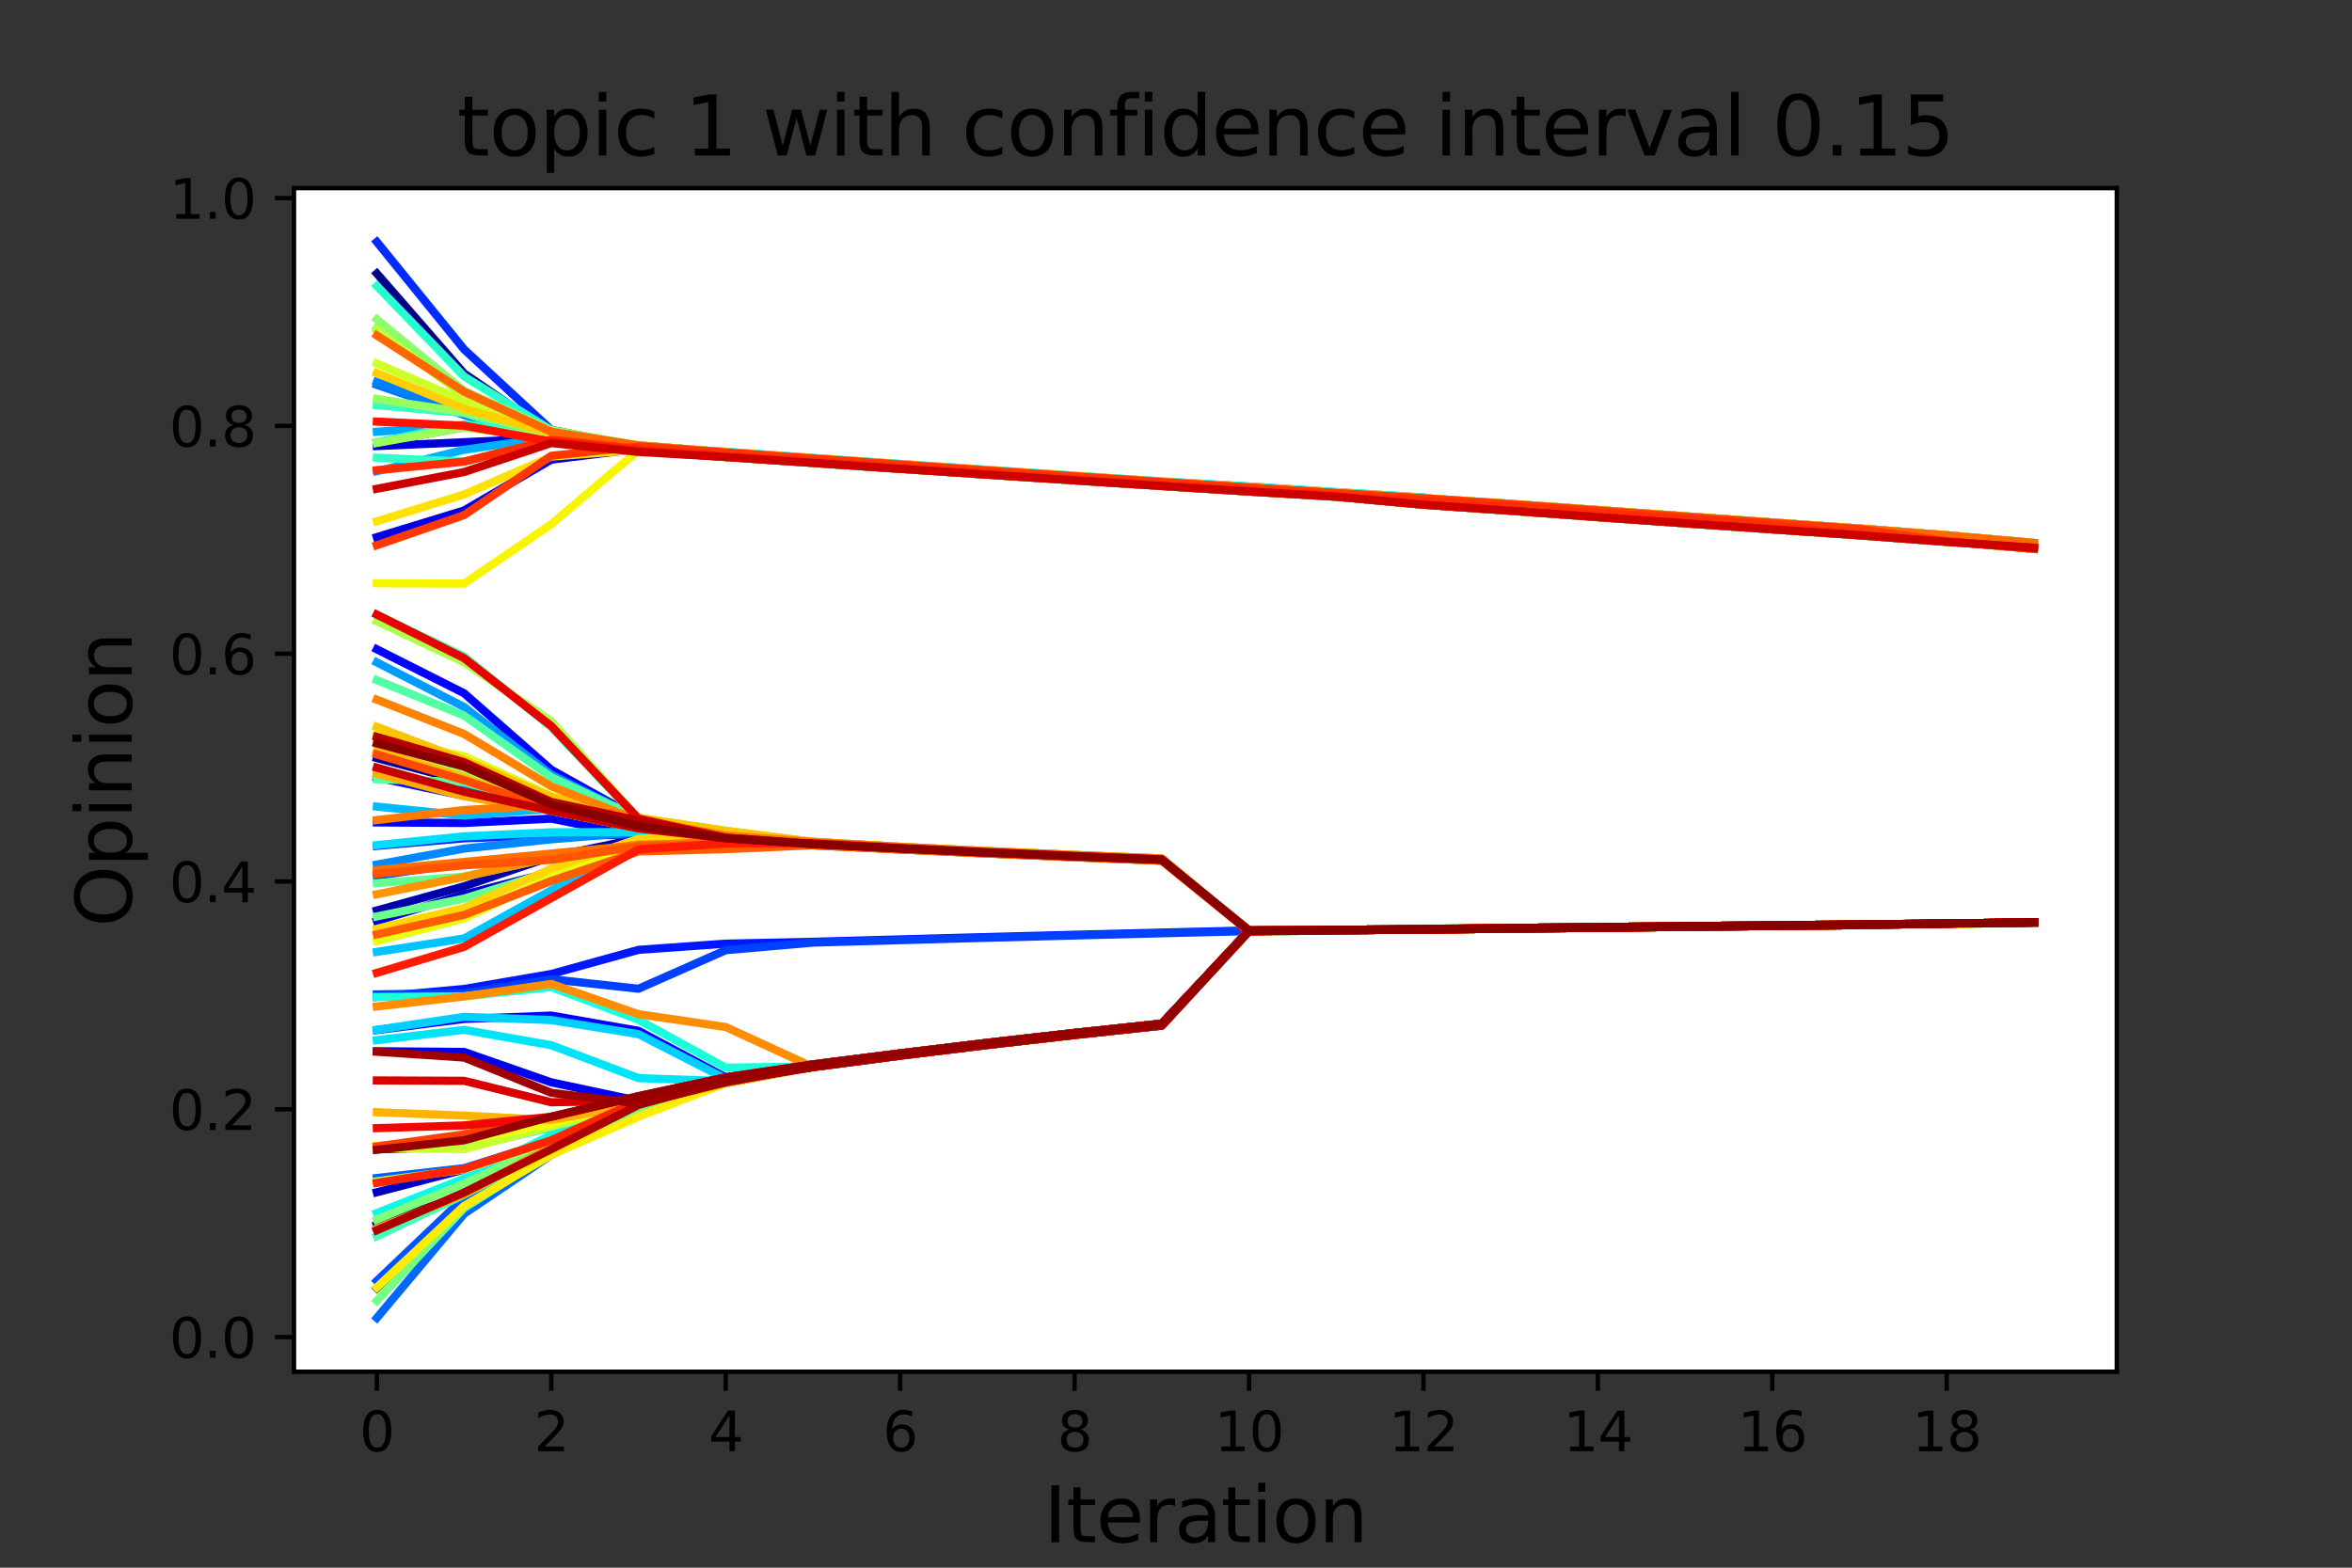 <?xml version="1.0" encoding="utf-8" standalone="no"?>
<!DOCTYPE svg PUBLIC "-//W3C//DTD SVG 1.1//EN"
  "http://www.w3.org/Graphics/SVG/1.1/DTD/svg11.dtd">
<svg xmlns:xlink="http://www.w3.org/1999/xlink" width="432pt" height="288pt" viewBox="0 0 432 288" xmlns="http://www.w3.org/2000/svg" version="1.1">
 <rect x="0" y="0" width="432" height="288" fill="#333333" stroke="none"/>
 <defs>
  <style type="text/css">*{stroke-linejoin: round; stroke-linecap: butt}</style>
 </defs>
 <g id="figure_1">
  <g id="patch_1">
   <path d="M 0 288 
L 432 288 
L 432 0 
L 0 0 
L 0 288 
z
" style="fill: none"/>
  </g>
  <g id="axes_1">
   <g id="patch_2">
    <path d="M 54 252 
L 388.8 252 
L 388.8 34.56 
L 54 34.56 
z
" style="fill: #ffffff"/>
   </g>
   <g id="matplotlib.axis_1">
    <g id="xtick_1">
     <g id="line2d_1">
      <defs>
       <path id="m63d0c04e83" d="M 0 0 
L 0 3.5 
" style="stroke: #000000; stroke-width: 0.8"/>
      </defs>
      <g>
       <use xlink:href="#m63d0c04e83" x="69.218" y="252" style="stroke: #000000; stroke-width: 0.8"/>
      </g>
     </g>
     <g id="text_1">
      <!-- 0 -->
      <g transform="translate(66.037 266.598)scale(0.1 -0.1)">
       <defs>
        <path id="DejaVuSans-30" d="M 2034 4250 
Q 1547 4250 1301 3770 
Q 1056 3291 1056 2328 
Q 1056 1369 1301 889 
Q 1547 409 2034 409 
Q 2525 409 2770 889 
Q 3016 1369 3016 2328 
Q 3016 3291 2770 3770 
Q 2525 4250 2034 4250 
z
M 2034 4750 
Q 2819 4750 3233 4129 
Q 3647 3509 3647 2328 
Q 3647 1150 3233 529 
Q 2819 -91 2034 -91 
Q 1250 -91 836 529 
Q 422 1150 422 2328 
Q 422 3509 836 4129 
Q 1250 4750 2034 4750 
z
" transform="scale(0.016)"/>
       </defs>
       <use xlink:href="#DejaVuSans-30"/>
      </g>
     </g>
    </g>
    <g id="xtick_2">
     <g id="line2d_2">
      <g>
       <use xlink:href="#m63d0c04e83" x="101.256" y="252" style="stroke: #000000; stroke-width: 0.8"/>
      </g>
     </g>
     <g id="text_2">
      <!-- 2 -->
      <g transform="translate(98.075 266.598)scale(0.1 -0.1)">
       <defs>
        <path id="DejaVuSans-32" d="M 1228 531 
L 3431 531 
L 3431 0 
L 469 0 
L 469 531 
Q 828 903 1448 1529 
Q 2069 2156 2228 2338 
Q 2531 2678 2651 2914 
Q 2772 3150 2772 3378 
Q 2772 3750 2511 3984 
Q 2250 4219 1831 4219 
Q 1534 4219 1204 4116 
Q 875 4013 500 3803 
L 500 4441 
Q 881 4594 1212 4672 
Q 1544 4750 1819 4750 
Q 2544 4750 2975 4387 
Q 3406 4025 3406 3419 
Q 3406 3131 3298 2873 
Q 3191 2616 2906 2266 
Q 2828 2175 2409 1742 
Q 1991 1309 1228 531 
z
" transform="scale(0.016)"/>
       </defs>
       <use xlink:href="#DejaVuSans-32"/>
      </g>
     </g>
    </g>
    <g id="xtick_3">
     <g id="line2d_3">
      <g>
       <use xlink:href="#m63d0c04e83" x="133.295" y="252" style="stroke: #000000; stroke-width: 0.8"/>
      </g>
     </g>
     <g id="text_3">
      <!-- 4 -->
      <g transform="translate(130.113 266.598)scale(0.1 -0.1)">
       <defs>
        <path id="DejaVuSans-34" d="M 2419 4116 
L 825 1625 
L 2419 1625 
L 2419 4116 
z
M 2253 4666 
L 3047 4666 
L 3047 1625 
L 3713 1625 
L 3713 1100 
L 3047 1100 
L 3047 0 
L 2419 0 
L 2419 1100 
L 313 1100 
L 313 1709 
L 2253 4666 
z
" transform="scale(0.016)"/>
       </defs>
       <use xlink:href="#DejaVuSans-34"/>
      </g>
     </g>
    </g>
    <g id="xtick_4">
     <g id="line2d_4">
      <g>
       <use xlink:href="#m63d0c04e83" x="165.333" y="252" style="stroke: #000000; stroke-width: 0.8"/>
      </g>
     </g>
     <g id="text_4">
      <!-- 6 -->
      <g transform="translate(162.152 266.598)scale(0.1 -0.1)">
       <defs>
        <path id="DejaVuSans-36" d="M 2113 2584 
Q 1688 2584 1439 2293 
Q 1191 2003 1191 1497 
Q 1191 994 1439 701 
Q 1688 409 2113 409 
Q 2538 409 2786 701 
Q 3034 994 3034 1497 
Q 3034 2003 2786 2293 
Q 2538 2584 2113 2584 
z
M 3366 4563 
L 3366 3988 
Q 3128 4100 2886 4159 
Q 2644 4219 2406 4219 
Q 1781 4219 1451 3797 
Q 1122 3375 1075 2522 
Q 1259 2794 1537 2939 
Q 1816 3084 2150 3084 
Q 2853 3084 3261 2657 
Q 3669 2231 3669 1497 
Q 3669 778 3244 343 
Q 2819 -91 2113 -91 
Q 1303 -91 875 529 
Q 447 1150 447 2328 
Q 447 3434 972 4092 
Q 1497 4750 2381 4750 
Q 2619 4750 2861 4703 
Q 3103 4656 3366 4563 
z
" transform="scale(0.016)"/>
       </defs>
       <use xlink:href="#DejaVuSans-36"/>
      </g>
     </g>
    </g>
    <g id="xtick_5">
     <g id="line2d_5">
      <g>
       <use xlink:href="#m63d0c04e83" x="197.371" y="252" style="stroke: #000000; stroke-width: 0.8"/>
      </g>
     </g>
     <g id="text_5">
      <!-- 8 -->
      <g transform="translate(194.19 266.598)scale(0.1 -0.1)">
       <defs>
        <path id="DejaVuSans-38" d="M 2034 2216 
Q 1584 2216 1326 1975 
Q 1069 1734 1069 1313 
Q 1069 891 1326 650 
Q 1584 409 2034 409 
Q 2484 409 2743 651 
Q 3003 894 3003 1313 
Q 3003 1734 2745 1975 
Q 2488 2216 2034 2216 
z
M 1403 2484 
Q 997 2584 770 2862 
Q 544 3141 544 3541 
Q 544 4100 942 4425 
Q 1341 4750 2034 4750 
Q 2731 4750 3128 4425 
Q 3525 4100 3525 3541 
Q 3525 3141 3298 2862 
Q 3072 2584 2669 2484 
Q 3125 2378 3379 2068 
Q 3634 1759 3634 1313 
Q 3634 634 3220 271 
Q 2806 -91 2034 -91 
Q 1263 -91 848 271 
Q 434 634 434 1313 
Q 434 1759 690 2068 
Q 947 2378 1403 2484 
z
M 1172 3481 
Q 1172 3119 1398 2916 
Q 1625 2713 2034 2713 
Q 2441 2713 2670 2916 
Q 2900 3119 2900 3481 
Q 2900 3844 2670 4047 
Q 2441 4250 2034 4250 
Q 1625 4250 1398 4047 
Q 1172 3844 1172 3481 
z
" transform="scale(0.016)"/>
       </defs>
       <use xlink:href="#DejaVuSans-38"/>
      </g>
     </g>
    </g>
    <g id="xtick_6">
     <g id="line2d_6">
      <g>
       <use xlink:href="#m63d0c04e83" x="229.41" y="252" style="stroke: #000000; stroke-width: 0.8"/>
      </g>
     </g>
     <g id="text_6">
      <!-- 10 -->
      <g transform="translate(223.047 266.598)scale(0.1 -0.1)">
       <defs>
        <path id="DejaVuSans-31" d="M 794 531 
L 1825 531 
L 1825 4091 
L 703 3866 
L 703 4441 
L 1819 4666 
L 2450 4666 
L 2450 531 
L 3481 531 
L 3481 0 
L 794 0 
L 794 531 
z
" transform="scale(0.016)"/>
       </defs>
       <use xlink:href="#DejaVuSans-31"/>
       <use xlink:href="#DejaVuSans-30" x="63.623"/>
      </g>
     </g>
    </g>
    <g id="xtick_7">
     <g id="line2d_7">
      <g>
       <use xlink:href="#m63d0c04e83" x="261.448" y="252" style="stroke: #000000; stroke-width: 0.8"/>
      </g>
     </g>
     <g id="text_7">
      <!-- 12 -->
      <g transform="translate(255.085 266.598)scale(0.1 -0.1)">
       <use xlink:href="#DejaVuSans-31"/>
       <use xlink:href="#DejaVuSans-32" x="63.623"/>
      </g>
     </g>
    </g>
    <g id="xtick_8">
     <g id="line2d_8">
      <g>
       <use xlink:href="#m63d0c04e83" x="293.486" y="252" style="stroke: #000000; stroke-width: 0.8"/>
      </g>
     </g>
     <g id="text_8">
      <!-- 14 -->
      <g transform="translate(287.124 266.598)scale(0.1 -0.1)">
       <use xlink:href="#DejaVuSans-31"/>
       <use xlink:href="#DejaVuSans-34" x="63.623"/>
      </g>
     </g>
    </g>
    <g id="xtick_9">
     <g id="line2d_9">
      <g>
       <use xlink:href="#m63d0c04e83" x="325.524" y="252" style="stroke: #000000; stroke-width: 0.8"/>
      </g>
     </g>
     <g id="text_9">
      <!-- 16 -->
      <g transform="translate(319.162 266.598)scale(0.1 -0.1)">
       <use xlink:href="#DejaVuSans-31"/>
       <use xlink:href="#DejaVuSans-36" x="63.623"/>
      </g>
     </g>
    </g>
    <g id="xtick_10">
     <g id="line2d_10">
      <g>
       <use xlink:href="#m63d0c04e83" x="357.563" y="252" style="stroke: #000000; stroke-width: 0.8"/>
      </g>
     </g>
     <g id="text_10">
      <!-- 18 -->
      <g transform="translate(351.2 266.598)scale(0.1 -0.1)">
       <use xlink:href="#DejaVuSans-31"/>
       <use xlink:href="#DejaVuSans-38" x="63.623"/>
      </g>
     </g>
    </g>
    <g id="text_11">
     <!-- Iteration -->
     <g transform="translate(191.708 283.316)scale(0.14 -0.14)">
      <defs>
       <path id="DejaVuSans-49" d="M 628 4666 
L 1259 4666 
L 1259 0 
L 628 0 
L 628 4666 
z
" transform="scale(0.016)"/>
       <path id="DejaVuSans-74" d="M 1172 4494 
L 1172 3500 
L 2356 3500 
L 2356 3053 
L 1172 3053 
L 1172 1153 
Q 1172 725 1289 603 
Q 1406 481 1766 481 
L 2356 481 
L 2356 0 
L 1766 0 
Q 1100 0 847 248 
Q 594 497 594 1153 
L 594 3053 
L 172 3053 
L 172 3500 
L 594 3500 
L 594 4494 
L 1172 4494 
z
" transform="scale(0.016)"/>
       <path id="DejaVuSans-65" d="M 3597 1894 
L 3597 1613 
L 953 1613 
Q 991 1019 1311 708 
Q 1631 397 2203 397 
Q 2534 397 2845 478 
Q 3156 559 3463 722 
L 3463 178 
Q 3153 47 2828 -22 
Q 2503 -91 2169 -91 
Q 1331 -91 842 396 
Q 353 884 353 1716 
Q 353 2575 817 3079 
Q 1281 3584 2069 3584 
Q 2775 3584 3186 3129 
Q 3597 2675 3597 1894 
z
M 3022 2063 
Q 3016 2534 2758 2815 
Q 2500 3097 2075 3097 
Q 1594 3097 1305 2825 
Q 1016 2553 972 2059 
L 3022 2063 
z
" transform="scale(0.016)"/>
       <path id="DejaVuSans-72" d="M 2631 2963 
Q 2534 3019 2420 3045 
Q 2306 3072 2169 3072 
Q 1681 3072 1420 2755 
Q 1159 2438 1159 1844 
L 1159 0 
L 581 0 
L 581 3500 
L 1159 3500 
L 1159 2956 
Q 1341 3275 1631 3429 
Q 1922 3584 2338 3584 
Q 2397 3584 2469 3576 
Q 2541 3569 2628 3553 
L 2631 2963 
z
" transform="scale(0.016)"/>
       <path id="DejaVuSans-61" d="M 2194 1759 
Q 1497 1759 1228 1600 
Q 959 1441 959 1056 
Q 959 750 1161 570 
Q 1363 391 1709 391 
Q 2188 391 2477 730 
Q 2766 1069 2766 1631 
L 2766 1759 
L 2194 1759 
z
M 3341 1997 
L 3341 0 
L 2766 0 
L 2766 531 
Q 2569 213 2275 61 
Q 1981 -91 1556 -91 
Q 1019 -91 701 211 
Q 384 513 384 1019 
Q 384 1609 779 1909 
Q 1175 2209 1959 2209 
L 2766 2209 
L 2766 2266 
Q 2766 2663 2505 2880 
Q 2244 3097 1772 3097 
Q 1472 3097 1187 3025 
Q 903 2953 641 2809 
L 641 3341 
Q 956 3463 1253 3523 
Q 1550 3584 1831 3584 
Q 2591 3584 2966 3190 
Q 3341 2797 3341 1997 
z
" transform="scale(0.016)"/>
       <path id="DejaVuSans-69" d="M 603 3500 
L 1178 3500 
L 1178 0 
L 603 0 
L 603 3500 
z
M 603 4863 
L 1178 4863 
L 1178 4134 
L 603 4134 
L 603 4863 
z
" transform="scale(0.016)"/>
       <path id="DejaVuSans-6f" d="M 1959 3097 
Q 1497 3097 1228 2736 
Q 959 2375 959 1747 
Q 959 1119 1226 758 
Q 1494 397 1959 397 
Q 2419 397 2687 759 
Q 2956 1122 2956 1747 
Q 2956 2369 2687 2733 
Q 2419 3097 1959 3097 
z
M 1959 3584 
Q 2709 3584 3137 3096 
Q 3566 2609 3566 1747 
Q 3566 888 3137 398 
Q 2709 -91 1959 -91 
Q 1206 -91 779 398 
Q 353 888 353 1747 
Q 353 2609 779 3096 
Q 1206 3584 1959 3584 
z
" transform="scale(0.016)"/>
       <path id="DejaVuSans-6e" d="M 3513 2113 
L 3513 0 
L 2938 0 
L 2938 2094 
Q 2938 2591 2744 2837 
Q 2550 3084 2163 3084 
Q 1697 3084 1428 2787 
Q 1159 2491 1159 1978 
L 1159 0 
L 581 0 
L 581 3500 
L 1159 3500 
L 1159 2956 
Q 1366 3272 1645 3428 
Q 1925 3584 2291 3584 
Q 2894 3584 3203 3211 
Q 3513 2838 3513 2113 
z
" transform="scale(0.016)"/>
      </defs>
      <use xlink:href="#DejaVuSans-49"/>
      <use xlink:href="#DejaVuSans-74" x="29.492"/>
      <use xlink:href="#DejaVuSans-65" x="68.701"/>
      <use xlink:href="#DejaVuSans-72" x="130.225"/>
      <use xlink:href="#DejaVuSans-61" x="171.338"/>
      <use xlink:href="#DejaVuSans-74" x="232.617"/>
      <use xlink:href="#DejaVuSans-69" x="271.826"/>
      <use xlink:href="#DejaVuSans-6f" x="299.609"/>
      <use xlink:href="#DejaVuSans-6e" x="360.791"/>
     </g>
    </g>
   </g>
   <g id="matplotlib.axis_2">
    <g id="ytick_1">
     <g id="line2d_11">
      <defs>
       <path id="m594eada137" d="M 0 0 
L -3.5 0 
" style="stroke: #000000; stroke-width: 0.8"/>
      </defs>
      <g>
       <use xlink:href="#m594eada137" x="54" y="245.631" style="stroke: #000000; stroke-width: 0.8"/>
      </g>
     </g>
     <g id="text_12">
      <!-- 0.0 -->
      <g transform="translate(31.097 249.43)scale(0.1 -0.1)">
       <defs>
        <path id="DejaVuSans-2e" d="M 684 794 
L 1344 794 
L 1344 0 
L 684 0 
L 684 794 
z
" transform="scale(0.016)"/>
       </defs>
       <use xlink:href="#DejaVuSans-30"/>
       <use xlink:href="#DejaVuSans-2e" x="63.623"/>
       <use xlink:href="#DejaVuSans-30" x="95.41"/>
      </g>
     </g>
    </g>
    <g id="ytick_2">
     <g id="line2d_12">
      <g>
       <use xlink:href="#m594eada137" x="54" y="203.784" style="stroke: #000000; stroke-width: 0.8"/>
      </g>
     </g>
     <g id="text_13">
      <!-- 0.2 -->
      <g transform="translate(31.097 207.583)scale(0.1 -0.1)">
       <use xlink:href="#DejaVuSans-30"/>
       <use xlink:href="#DejaVuSans-2e" x="63.623"/>
       <use xlink:href="#DejaVuSans-32" x="95.41"/>
      </g>
     </g>
    </g>
    <g id="ytick_3">
     <g id="line2d_13">
      <g>
       <use xlink:href="#m594eada137" x="54" y="161.937" style="stroke: #000000; stroke-width: 0.8"/>
      </g>
     </g>
     <g id="text_14">
      <!-- 0.4 -->
      <g transform="translate(31.097 165.736)scale(0.1 -0.1)">
       <use xlink:href="#DejaVuSans-30"/>
       <use xlink:href="#DejaVuSans-2e" x="63.623"/>
       <use xlink:href="#DejaVuSans-34" x="95.41"/>
      </g>
     </g>
    </g>
    <g id="ytick_4">
     <g id="line2d_14">
      <g>
       <use xlink:href="#m594eada137" x="54" y="120.09" style="stroke: #000000; stroke-width: 0.8"/>
      </g>
     </g>
     <g id="text_15">
      <!-- 0.6 -->
      <g transform="translate(31.097 123.889)scale(0.1 -0.1)">
       <use xlink:href="#DejaVuSans-30"/>
       <use xlink:href="#DejaVuSans-2e" x="63.623"/>
       <use xlink:href="#DejaVuSans-36" x="95.41"/>
      </g>
     </g>
    </g>
    <g id="ytick_5">
     <g id="line2d_15">
      <g>
       <use xlink:href="#m594eada137" x="54" y="78.243" style="stroke: #000000; stroke-width: 0.8"/>
      </g>
     </g>
     <g id="text_16">
      <!-- 0.8 -->
      <g transform="translate(31.097 82.042)scale(0.1 -0.1)">
       <use xlink:href="#DejaVuSans-30"/>
       <use xlink:href="#DejaVuSans-2e" x="63.623"/>
       <use xlink:href="#DejaVuSans-38" x="95.41"/>
      </g>
     </g>
    </g>
    <g id="ytick_6">
     <g id="line2d_16">
      <g>
       <use xlink:href="#m594eada137" x="54" y="36.395" style="stroke: #000000; stroke-width: 0.8"/>
      </g>
     </g>
     <g id="text_17">
      <!-- 1.0 -->
      <g transform="translate(31.097 40.195)scale(0.1 -0.1)">
       <use xlink:href="#DejaVuSans-31"/>
       <use xlink:href="#DejaVuSans-2e" x="63.623"/>
       <use xlink:href="#DejaVuSans-30" x="95.41"/>
      </g>
     </g>
    </g>
    <g id="text_18">
     <!-- Opinion -->
     <g transform="translate(24.185 170.279)rotate(-90)scale(0.14 -0.14)">
      <defs>
       <path id="DejaVuSans-4f" d="M 2522 4238 
Q 1834 4238 1429 3725 
Q 1025 3213 1025 2328 
Q 1025 1447 1429 934 
Q 1834 422 2522 422 
Q 3209 422 3611 934 
Q 4013 1447 4013 2328 
Q 4013 3213 3611 3725 
Q 3209 4238 2522 4238 
z
M 2522 4750 
Q 3503 4750 4090 4092 
Q 4678 3434 4678 2328 
Q 4678 1225 4090 567 
Q 3503 -91 2522 -91 
Q 1538 -91 948 565 
Q 359 1222 359 2328 
Q 359 3434 948 4092 
Q 1538 4750 2522 4750 
z
" transform="scale(0.016)"/>
       <path id="DejaVuSans-70" d="M 1159 525 
L 1159 -1331 
L 581 -1331 
L 581 3500 
L 1159 3500 
L 1159 2969 
Q 1341 3281 1617 3432 
Q 1894 3584 2278 3584 
Q 2916 3584 3314 3078 
Q 3713 2572 3713 1747 
Q 3713 922 3314 415 
Q 2916 -91 2278 -91 
Q 1894 -91 1617 61 
Q 1341 213 1159 525 
z
M 3116 1747 
Q 3116 2381 2855 2742 
Q 2594 3103 2138 3103 
Q 1681 3103 1420 2742 
Q 1159 2381 1159 1747 
Q 1159 1113 1420 752 
Q 1681 391 2138 391 
Q 2594 391 2855 752 
Q 3116 1113 3116 1747 
z
" transform="scale(0.016)"/>
      </defs>
      <use xlink:href="#DejaVuSans-4f"/>
      <use xlink:href="#DejaVuSans-70" x="78.711"/>
      <use xlink:href="#DejaVuSans-69" x="142.188"/>
      <use xlink:href="#DejaVuSans-6e" x="169.971"/>
      <use xlink:href="#DejaVuSans-69" x="233.35"/>
      <use xlink:href="#DejaVuSans-6f" x="261.133"/>
      <use xlink:href="#DejaVuSans-6e" x="322.314"/>
     </g>
    </g>
   </g>
   <g id="line2d_17">
    <path d="M 69.218 225.04 
L 85.237 219.537 
L 101.256 211.026 
L 117.276 203.23 
L 133.295 198.991 
L 149.314 195.984 
L 165.333 193.859 
L 181.352 191.885 
L 197.371 190.042 
L 213.39 188.314 
L 229.41 171.037 
L 245.429 170.834 
L 261.448 170.686 
L 277.467 170.535 
L 293.486 170.373 
L 309.505 170.208 
L 325.524 170.046 
L 341.544 169.887 
L 357.563 169.708 
L 373.582 169.529 
" clip-path="url(#pe276eb661e)" style="fill: none; stroke: #000080; stroke-width: 1.5; stroke-linecap: square"/>
   </g>
   <g id="line2d_18">
    <path d="M 69.218 50.252 
L 85.237 68.606 
L 101.256 79.575 
L 117.276 82.821 
L 133.295 83.956 
L 149.314 85.04 
L 165.333 86.127 
L 181.352 87.196 
L 197.371 88.247 
L 213.39 89.28 
L 229.41 90.294 
L 245.429 91.248 
L 261.448 92.718 
L 277.467 93.825 
L 293.486 94.998 
L 309.505 96.133 
L 325.524 97.245 
L 341.544 98.337 
L 357.563 99.541 
L 373.582 100.628 
" clip-path="url(#pe276eb661e)" style="fill: none; stroke: #000089; stroke-width: 1.5; stroke-linecap: square"/>
   </g>
   <g id="line2d_19">
    <path d="M 69.218 236.616 
L 85.237 220.641 
L 101.256 211.275 
L 117.276 202.149 
L 133.295 197.929 
L 149.314 195.549 
L 165.333 193.519 
L 181.352 191.582 
L 197.371 189.763 
L 213.39 188.056 
L 229.41 170.939 
L 245.429 170.827 
L 261.448 170.691 
L 277.467 170.487 
L 293.486 170.319 
L 309.505 170.155 
L 325.524 169.994 
L 341.544 169.835 
L 357.563 169.66 
L 373.582 169.474 
" clip-path="url(#pe276eb661e)" style="fill: none; stroke: #000096; stroke-width: 1.5; stroke-linecap: square"/>
   </g>
   <g id="line2d_20">
    <path d="M 69.218 139.268 
L 85.237 143.528 
L 101.256 148.066 
L 117.276 151.083 
L 133.295 153.714 
L 149.314 154.867 
L 165.333 155.756 
L 181.352 156.528 
L 197.371 157.226 
L 213.39 157.861 
L 229.41 171.035 
L 245.429 170.886 
L 261.448 170.745 
L 277.467 170.586 
L 293.486 170.417 
L 309.505 170.252 
L 325.524 170.089 
L 341.544 169.829 
L 357.563 169.656 
L 373.582 169.455 
" clip-path="url(#pe276eb661e)" style="fill: none; stroke: #00009f; stroke-width: 1.5; stroke-linecap: square"/>
   </g>
   <g id="line2d_21">
    <path d="M 69.218 167.262 
L 85.237 162.823 
L 101.256 157.386 
L 117.276 154.089 
L 133.295 153.714 
L 149.314 154.867 
L 165.333 155.756 
L 181.352 156.528 
L 197.371 157.226 
L 213.39 157.861 
L 229.41 171.035 
L 245.429 170.886 
L 261.448 170.745 
L 277.467 170.586 
L 293.486 170.417 
L 309.505 170.252 
L 325.524 170.089 
L 341.544 169.829 
L 357.563 169.656 
L 373.582 169.455 
" clip-path="url(#pe276eb661e)" style="fill: none; stroke: #0000ad; stroke-width: 1.5; stroke-linecap: square"/>
   </g>
   <g id="line2d_22">
    <path d="M 69.218 211.131 
L 85.237 210.663 
L 101.256 206.271 
L 117.276 201.648 
L 133.295 197.929 
L 149.314 195.549 
L 165.333 193.519 
L 181.352 191.582 
L 197.371 189.763 
L 213.39 188.056 
L 229.41 170.939 
L 245.429 170.827 
L 261.448 170.691 
L 277.467 170.487 
L 293.486 170.319 
L 309.505 170.155 
L 325.524 169.994 
L 341.544 169.835 
L 357.563 169.66 
L 373.582 169.474 
" clip-path="url(#pe276eb661e)" style="fill: none; stroke: #0000b6; stroke-width: 1.5; stroke-linecap: square"/>
   </g>
   <g id="line2d_23">
    <path d="M 69.218 219.031 
L 85.237 214.866 
L 101.256 209.476 
L 117.276 202.267 
L 133.295 198.622 
L 149.314 196.036 
L 165.333 193.926 
L 181.352 191.967 
L 197.371 190.129 
L 213.39 188.405 
L 229.41 171.058 
L 245.429 170.909 
L 261.448 170.767 
L 277.467 170.608 
L 293.486 170.439 
L 309.505 170.273 
L 325.524 170.11 
L 341.544 169.95 
L 357.563 169.656 
L 373.582 169.455 
" clip-path="url(#pe276eb661e)" style="fill: none; stroke: #0000c4; stroke-width: 1.5; stroke-linecap: square"/>
   </g>
   <g id="line2d_24">
    <path d="M 69.218 169.19 
L 85.237 164.336 
L 101.256 160.24 
L 117.276 155.123 
L 133.295 154.805 
L 149.314 155.075 
L 165.333 155.855 
L 181.352 156.607 
L 197.371 157.295 
L 213.39 157.921 
L 229.41 170.939 
L 245.429 170.827 
L 261.448 170.691 
L 277.467 170.487 
L 293.486 170.319 
L 309.505 170.155 
L 325.524 169.994 
L 341.544 169.835 
L 357.563 169.66 
L 373.582 169.474 
" clip-path="url(#pe276eb661e)" style="fill: none; stroke: #0000cd; stroke-width: 1.5; stroke-linecap: square"/>
   </g>
   <g id="line2d_25">
    <path d="M 69.218 81.947 
L 85.237 81.241 
L 101.256 80.478 
L 117.276 82.025 
L 133.295 83.121 
L 149.314 84.249 
L 165.333 85.354 
L 181.352 86.443 
L 197.371 87.511 
L 213.39 88.561 
L 229.41 89.551 
L 245.429 90.584 
L 261.448 91.56 
L 277.467 92.665 
L 293.486 93.838 
L 309.505 94.988 
L 325.524 96.119 
L 341.544 97.23 
L 357.563 99.435 
L 373.582 100.821 
" clip-path="url(#pe276eb661e)" style="fill: none; stroke: #0000da; stroke-width: 1.5; stroke-linecap: square"/>
   </g>
   <g id="line2d_26">
    <path d="M 69.218 98.676 
L 85.237 93.781 
L 101.256 84.442 
L 117.276 82.455 
L 133.295 83.592 
L 149.314 84.745 
L 165.333 85.841 
L 181.352 86.916 
L 197.371 87.971 
L 213.39 89.008 
L 229.41 90.027 
L 245.429 90.981 
L 261.448 91.951 
L 277.467 93.05 
L 293.486 94.217 
L 309.505 95.36 
L 325.524 96.484 
L 341.544 98.247 
L 357.563 99.435 
L 373.582 100.821 
" clip-path="url(#pe276eb661e)" style="fill: none; stroke: #0000e8; stroke-width: 1.5; stroke-linecap: square"/>
   </g>
   <g id="line2d_27">
    <path d="M 69.218 193.123 
L 85.237 193.251 
L 101.256 198.841 
L 117.276 202.244 
L 133.295 197.901 
L 149.314 195.549 
L 165.333 193.519 
L 181.352 191.582 
L 197.371 189.763 
L 213.39 188.056 
L 229.41 170.939 
L 245.429 170.827 
L 261.448 170.691 
L 277.467 170.487 
L 293.486 170.319 
L 309.505 170.155 
L 325.524 169.994 
L 341.544 169.835 
L 357.563 169.66 
L 373.582 169.474 
" clip-path="url(#pe276eb661e)" style="fill: none; stroke: #0000f1; stroke-width: 1.5; stroke-linecap: square"/>
   </g>
   <g id="line2d_28">
    <path d="M 69.218 189.23 
L 85.237 187.19 
L 101.256 186.569 
L 117.276 189.372 
L 133.295 197.929 
L 149.314 195.549 
L 165.333 193.519 
L 181.352 191.582 
L 197.371 189.763 
L 213.39 188.056 
L 229.41 170.939 
L 245.429 170.827 
L 261.448 170.691 
L 277.467 170.487 
L 293.486 170.319 
L 309.505 170.155 
L 325.524 169.994 
L 341.544 169.835 
L 357.563 169.66 
L 373.582 169.474 
" clip-path="url(#pe276eb661e)" style="fill: none; stroke: #0000ff; stroke-width: 1.5; stroke-linecap: square"/>
   </g>
   <g id="line2d_29">
    <path d="M 69.218 151.085 
L 85.237 151.188 
L 101.256 150.392 
L 117.276 153.617 
L 133.295 154.003 
L 149.314 155.075 
L 165.333 155.855 
L 181.352 156.607 
L 197.371 157.295 
L 213.39 157.921 
L 229.41 170.939 
L 245.429 170.827 
L 261.448 170.691 
L 277.467 170.487 
L 293.486 170.319 
L 309.505 170.155 
L 325.524 169.994 
L 341.544 169.835 
L 357.563 169.66 
L 373.582 169.474 
" clip-path="url(#pe276eb661e)" style="fill: none; stroke: #0000ff; stroke-width: 1.5; stroke-linecap: square"/>
   </g>
   <g id="line2d_30">
    <path d="M 69.218 119.287 
L 85.237 127.36 
L 101.256 141.414 
L 117.276 150.333 
L 133.295 153.714 
L 149.314 154.867 
L 165.333 155.756 
L 181.352 156.528 
L 197.371 157.226 
L 213.39 157.861 
L 229.41 171.035 
L 245.429 170.886 
L 261.448 170.745 
L 277.467 170.586 
L 293.486 170.417 
L 309.505 170.252 
L 325.524 170.089 
L 341.544 169.829 
L 357.563 169.656 
L 373.582 169.455 
" clip-path="url(#pe276eb661e)" style="fill: none; stroke: #0004ff; stroke-width: 1.5; stroke-linecap: square"/>
   </g>
   <g id="line2d_31">
    <path d="M 69.218 142.832 
L 85.237 146.2 
L 101.256 148.949 
L 117.276 152.197 
L 133.295 154.003 
L 149.314 155.075 
L 165.333 155.855 
L 181.352 156.607 
L 197.371 157.295 
L 213.39 157.921 
L 229.41 170.939 
L 245.429 170.827 
L 261.448 170.691 
L 277.467 170.487 
L 293.486 170.319 
L 309.505 170.155 
L 325.524 169.994 
L 341.544 169.835 
L 357.563 169.66 
L 373.582 169.474 
" clip-path="url(#pe276eb661e)" style="fill: none; stroke: #000cff; stroke-width: 1.5; stroke-linecap: square"/>
   </g>
   <g id="line2d_32">
    <path d="M 69.218 183.133 
L 85.237 181.683 
L 101.256 178.932 
L 117.276 174.496 
L 133.295 173.359 
L 149.314 173.02 
L 165.333 172.576 
L 181.352 172.145 
L 197.371 171.729 
L 213.39 171.327 
L 229.41 170.939 
L 245.429 170.827 
L 261.448 170.691 
L 277.467 170.487 
L 293.486 170.319 
L 309.505 170.155 
L 325.524 169.994 
L 341.544 169.835 
L 357.563 169.66 
L 373.582 169.474 
" clip-path="url(#pe276eb661e)" style="fill: none; stroke: #0018ff; stroke-width: 1.5; stroke-linecap: square"/>
   </g>
   <g id="line2d_33">
    <path d="M 69.218 155.396 
L 85.237 154.003 
L 101.256 153.438 
L 117.276 153.413 
L 133.295 153.898 
L 149.314 155.028 
L 165.333 155.871 
L 181.352 156.634 
L 197.371 157.329 
L 213.39 157.959 
L 229.41 171.058 
L 245.429 170.909 
L 261.448 170.767 
L 277.467 170.608 
L 293.486 170.439 
L 309.505 170.273 
L 325.524 170.11 
L 341.544 169.95 
L 357.563 169.656 
L 373.582 169.455 
" clip-path="url(#pe276eb661e)" style="fill: none; stroke: #0020ff; stroke-width: 1.5; stroke-linecap: square"/>
   </g>
   <g id="line2d_34">
    <path d="M 69.218 44.444 
L 85.237 64.178 
L 101.256 78.976 
L 117.276 82.025 
L 133.295 83.121 
L 149.314 84.249 
L 165.333 85.354 
L 181.352 86.443 
L 197.371 87.511 
L 213.39 88.561 
L 229.41 89.551 
L 245.429 90.584 
L 261.448 91.56 
L 277.467 92.665 
L 293.486 93.838 
L 309.505 94.988 
L 325.524 96.119 
L 341.544 97.23 
L 357.563 99.435 
L 373.582 100.821 
" clip-path="url(#pe276eb661e)" style="fill: none; stroke: #002cff; stroke-width: 1.5; stroke-linecap: square"/>
   </g>
   <g id="line2d_35">
    <path d="M 69.218 81.336 
L 85.237 78.483 
L 101.256 80.271 
L 117.276 81.832 
L 133.295 83.094 
L 149.314 84.215 
L 165.333 85.324 
L 181.352 86.411 
L 197.371 87.477 
L 213.39 88.525 
L 229.41 89.555 
L 245.429 90.549 
L 261.448 91.528 
L 277.467 92.576 
L 293.486 93.708 
L 309.505 94.855 
L 325.524 95.987 
L 341.544 97.1 
L 357.563 98.336 
L 373.582 99.748 
" clip-path="url(#pe276eb661e)" style="fill: none; stroke: #0038ff; stroke-width: 1.5; stroke-linecap: square"/>
   </g>
   <g id="line2d_36">
    <path d="M 69.218 182.674 
L 85.237 182.473 
L 101.256 179.893 
L 117.276 181.642 
L 133.295 174.557 
L 149.314 173.163 
L 165.333 172.715 
L 181.352 172.279 
L 197.371 171.858 
L 213.39 171.451 
L 229.41 171.058 
L 245.429 170.909 
L 261.448 170.767 
L 277.467 170.608 
L 293.486 170.439 
L 309.505 170.273 
L 325.524 170.11 
L 341.544 169.95 
L 357.563 169.656 
L 373.582 169.455 
" clip-path="url(#pe276eb661e)" style="fill: none; stroke: #0040ff; stroke-width: 1.5; stroke-linecap: square"/>
   </g>
   <g id="line2d_37">
    <path d="M 69.218 160.892 
L 85.237 158.506 
L 101.256 157.542 
L 117.276 155.488 
L 133.295 155.123 
L 149.314 155.285 
L 165.333 156.049 
L 181.352 156.794 
L 197.371 157.482 
L 213.39 158.108 
L 229.41 171.084 
L 245.429 170.97 
L 261.448 170.644 
L 277.467 170.487 
L 293.486 170.319 
L 309.505 170.155 
L 325.524 169.994 
L 341.544 169.835 
L 357.563 169.66 
L 373.582 169.474 
" clip-path="url(#pe276eb661e)" style="fill: none; stroke: #004cff; stroke-width: 1.5; stroke-linecap: square"/>
   </g>
   <g id="line2d_38">
    <path d="M 69.218 235.318 
L 85.237 220.068 
L 101.256 210.413 
L 117.276 202.112 
L 133.295 197.929 
L 149.314 195.549 
L 165.333 193.519 
L 181.352 191.582 
L 197.371 189.763 
L 213.39 188.056 
L 229.41 170.939 
L 245.429 170.827 
L 261.448 170.691 
L 277.467 170.487 
L 293.486 170.319 
L 309.505 170.155 
L 325.524 169.994 
L 341.544 169.835 
L 357.563 169.66 
L 373.582 169.474 
" clip-path="url(#pe276eb661e)" style="fill: none; stroke: #0054ff; stroke-width: 1.5; stroke-linecap: square"/>
   </g>
   <g id="line2d_39">
    <path d="M 69.218 216.414 
L 85.237 214.599 
L 101.256 209.564 
L 117.276 202.24 
L 133.295 198.596 
L 149.314 196.036 
L 165.333 193.926 
L 181.352 191.967 
L 197.371 190.129 
L 213.39 188.405 
L 229.41 171.058 
L 245.429 170.909 
L 261.448 170.767 
L 277.467 170.608 
L 293.486 170.439 
L 309.505 170.273 
L 325.524 170.11 
L 341.544 169.95 
L 357.563 169.656 
L 373.582 169.455 
" clip-path="url(#pe276eb661e)" style="fill: none; stroke: #0060ff; stroke-width: 1.5; stroke-linecap: square"/>
   </g>
   <g id="line2d_40">
    <path d="M 69.218 242.116 
L 85.237 222.986 
L 101.256 212.163 
L 117.276 204.388 
L 133.295 198.596 
L 149.314 196.036 
L 165.333 193.926 
L 181.352 191.967 
L 197.371 190.129 
L 213.39 188.405 
L 229.41 171.058 
L 245.429 170.909 
L 261.448 170.767 
L 277.467 170.608 
L 293.486 170.439 
L 309.505 170.273 
L 325.524 170.11 
L 341.544 169.95 
L 357.563 169.656 
L 373.582 169.455 
" clip-path="url(#pe276eb661e)" style="fill: none; stroke: #0068ff; stroke-width: 1.5; stroke-linecap: square"/>
   </g>
   <g id="line2d_41">
    <path d="M 69.218 70.699 
L 85.237 76.238 
L 101.256 81.077 
L 117.276 82.722 
L 133.295 83.956 
L 149.314 85.04 
L 165.333 86.127 
L 181.352 87.196 
L 197.371 88.247 
L 213.39 89.28 
L 229.41 90.294 
L 245.429 91.248 
L 261.448 92.718 
L 277.467 93.825 
L 293.486 94.998 
L 309.505 96.133 
L 325.524 97.245 
L 341.544 98.337 
L 357.563 99.541 
L 373.582 100.628 
" clip-path="url(#pe276eb661e)" style="fill: none; stroke: #0074ff; stroke-width: 1.5; stroke-linecap: square"/>
   </g>
   <g id="line2d_42">
    <path d="M 69.218 70.188 
L 85.237 75.913 
L 101.256 81.118 
L 117.276 82.821 
L 133.295 83.956 
L 149.314 85.04 
L 165.333 86.127 
L 181.352 87.196 
L 197.371 88.247 
L 213.39 89.28 
L 229.41 90.294 
L 245.429 91.248 
L 261.448 92.718 
L 277.467 93.825 
L 293.486 94.998 
L 309.505 96.133 
L 325.524 97.245 
L 341.544 98.337 
L 357.563 99.541 
L 373.582 100.628 
" clip-path="url(#pe276eb661e)" style="fill: none; stroke: #0080ff; stroke-width: 1.5; stroke-linecap: square"/>
   </g>
   <g id="line2d_43">
    <path d="M 69.218 158.828 
L 85.237 155.894 
L 101.256 154.192 
L 117.276 152.887 
L 133.295 153.714 
L 149.314 154.867 
L 165.333 155.756 
L 181.352 156.528 
L 197.371 157.226 
L 213.39 157.861 
L 229.41 171.035 
L 245.429 170.886 
L 261.448 170.745 
L 277.467 170.586 
L 293.486 170.417 
L 309.505 170.252 
L 325.524 170.089 
L 341.544 169.829 
L 357.563 169.656 
L 373.582 169.455 
" clip-path="url(#pe276eb661e)" style="fill: none; stroke: #0088ff; stroke-width: 1.5; stroke-linecap: square"/>
   </g>
   <g id="line2d_44">
    <path d="M 69.218 142.281 
L 85.237 144.689 
L 101.256 148.016 
L 117.276 151.047 
L 133.295 153.714 
L 149.314 154.867 
L 165.333 155.756 
L 181.352 156.528 
L 197.371 157.226 
L 213.39 157.861 
L 229.41 171.035 
L 245.429 170.886 
L 261.448 170.745 
L 277.467 170.586 
L 293.486 170.417 
L 309.505 170.252 
L 325.524 170.089 
L 341.544 169.829 
L 357.563 169.656 
L 373.582 169.455 
" clip-path="url(#pe276eb661e)" style="fill: none; stroke: #0094ff; stroke-width: 1.5; stroke-linecap: square"/>
   </g>
   <g id="line2d_45">
    <path d="M 69.218 121.687 
L 85.237 129.879 
L 101.256 142.349 
L 117.276 150.333 
L 133.295 153.714 
L 149.314 154.867 
L 165.333 155.756 
L 181.352 156.528 
L 197.371 157.226 
L 213.39 157.861 
L 229.41 171.035 
L 245.429 170.886 
L 261.448 170.745 
L 277.467 170.586 
L 293.486 170.417 
L 309.505 170.252 
L 325.524 170.089 
L 341.544 169.829 
L 357.563 169.656 
L 373.582 169.455 
" clip-path="url(#pe276eb661e)" style="fill: none; stroke: #009cff; stroke-width: 1.5; stroke-linecap: square"/>
   </g>
   <g id="line2d_46">
    <path d="M 69.218 79.316 
L 85.237 78.203 
L 101.256 80.676 
L 117.276 82.072 
L 133.295 83.007 
L 149.314 84.138 
L 165.333 85.246 
L 181.352 86.335 
L 197.371 87.405 
L 213.39 88.457 
L 229.41 89.374 
L 245.429 90.406 
L 261.448 91.384 
L 277.467 93.825 
L 293.486 94.998 
L 309.505 96.133 
L 325.524 97.245 
L 341.544 98.337 
L 357.563 99.541 
L 373.582 100.628 
" clip-path="url(#pe276eb661e)" style="fill: none; stroke: #00a8ff; stroke-width: 1.5; stroke-linecap: square"/>
   </g>
   <g id="line2d_47">
    <path d="M 69.218 86.577 
L 85.237 82.628 
L 101.256 80.343 
L 117.276 81.832 
L 133.295 83.094 
L 149.314 84.215 
L 165.333 85.324 
L 181.352 86.411 
L 197.371 87.477 
L 213.39 88.525 
L 229.41 89.555 
L 245.429 90.549 
L 261.448 91.528 
L 277.467 92.576 
L 293.486 93.708 
L 309.505 94.855 
L 325.524 95.987 
L 341.544 97.1 
L 357.563 98.336 
L 373.582 99.748 
" clip-path="url(#pe276eb661e)" style="fill: none; stroke: #00b0ff; stroke-width: 1.5; stroke-linecap: square"/>
   </g>
   <g id="line2d_48">
    <path d="M 69.218 148.184 
L 85.237 149.808 
L 101.256 148.606 
L 117.276 152.092 
L 133.295 153.898 
L 149.314 155.028 
L 165.333 155.871 
L 181.352 156.634 
L 197.371 157.329 
L 213.39 157.959 
L 229.41 171.058 
L 245.429 170.909 
L 261.448 170.767 
L 277.467 170.608 
L 293.486 170.439 
L 309.505 170.273 
L 325.524 170.11 
L 341.544 169.95 
L 357.563 169.656 
L 373.582 169.455 
" clip-path="url(#pe276eb661e)" style="fill: none; stroke: #00bcff; stroke-width: 1.5; stroke-linecap: square"/>
   </g>
   <g id="line2d_49">
    <path d="M 69.218 174.866 
L 85.237 172.401 
L 101.256 163.548 
L 117.276 154.828 
L 133.295 153.496 
L 149.314 154.664 
L 165.333 155.579 
L 181.352 156.366 
L 197.371 157.072 
L 213.39 157.713 
L 229.41 171.037 
L 245.429 170.834 
L 261.448 170.686 
L 277.467 170.535 
L 293.486 170.373 
L 309.505 170.208 
L 325.524 170.046 
L 341.544 169.887 
L 357.563 169.708 
L 373.582 169.529 
" clip-path="url(#pe276eb661e)" style="fill: none; stroke: #00c4ff; stroke-width: 1.5; stroke-linecap: square"/>
   </g>
   <g id="line2d_50">
    <path d="M 69.218 189.188 
L 85.237 186.801 
L 101.256 187.399 
L 117.276 189.985 
L 133.295 198.2 
L 149.314 195.9 
L 165.333 193.91 
L 181.352 191.967 
L 197.371 190.138 
L 213.39 188.421 
L 229.41 171.084 
L 245.429 170.97 
L 261.448 170.644 
L 277.467 170.487 
L 293.486 170.319 
L 309.505 170.155 
L 325.524 169.994 
L 341.544 169.835 
L 357.563 169.66 
L 373.582 169.474 
" clip-path="url(#pe276eb661e)" style="fill: none; stroke: #00d0ff; stroke-width: 1.5; stroke-linecap: square"/>
   </g>
   <g id="line2d_51">
    <path d="M 69.218 155.255 
L 85.237 153.64 
L 101.256 152.901 
L 117.276 152.853 
L 133.295 153.714 
L 149.314 154.867 
L 165.333 155.756 
L 181.352 156.528 
L 197.371 157.226 
L 213.39 157.861 
L 229.41 171.035 
L 245.429 170.886 
L 261.448 170.745 
L 277.467 170.586 
L 293.486 170.417 
L 309.505 170.252 
L 325.524 170.089 
L 341.544 169.829 
L 357.563 169.656 
L 373.582 169.455 
" clip-path="url(#pe276eb661e)" style="fill: none; stroke: #00dcfe; stroke-width: 1.5; stroke-linecap: square"/>
   </g>
   <g id="line2d_52">
    <path d="M 69.218 191.09 
L 85.237 189.195 
L 101.256 192.018 
L 117.276 198.059 
L 133.295 198.622 
L 149.314 196.036 
L 165.333 193.926 
L 181.352 191.967 
L 197.371 190.129 
L 213.39 188.405 
L 229.41 171.058 
L 245.429 170.909 
L 261.448 170.767 
L 277.467 170.608 
L 293.486 170.439 
L 309.505 170.273 
L 325.524 170.11 
L 341.544 169.95 
L 357.563 169.656 
L 373.582 169.455 
" clip-path="url(#pe276eb661e)" style="fill: none; stroke: #00e4f8; stroke-width: 1.5; stroke-linecap: square"/>
   </g>
   <g id="line2d_53">
    <path d="M 69.218 210.822 
L 85.237 210.88 
L 101.256 207.115 
L 117.276 202.808 
L 133.295 198.991 
L 149.314 195.984 
L 165.333 193.859 
L 181.352 191.885 
L 197.371 190.042 
L 213.39 188.314 
L 229.41 171.037 
L 245.429 170.834 
L 261.448 170.686 
L 277.467 170.535 
L 293.486 170.373 
L 309.505 170.208 
L 325.524 170.046 
L 341.544 169.887 
L 357.563 169.708 
L 373.582 169.529 
" clip-path="url(#pe276eb661e)" style="fill: none; stroke: #09f0ee; stroke-width: 1.5; stroke-linecap: square"/>
   </g>
   <g id="line2d_54">
    <path d="M 69.218 222.839 
L 85.237 216.527 
L 101.256 208.5 
L 117.276 201.375 
L 133.295 197.929 
L 149.314 195.549 
L 165.333 193.519 
L 181.352 191.582 
L 197.371 189.763 
L 213.39 188.056 
L 229.41 170.939 
L 245.429 170.827 
L 261.448 170.691 
L 277.467 170.487 
L 293.486 170.319 
L 309.505 170.155 
L 325.524 169.994 
L 341.544 169.835 
L 357.563 169.66 
L 373.582 169.474 
" clip-path="url(#pe276eb661e)" style="fill: none; stroke: #0ff8e7; stroke-width: 1.5; stroke-linecap: square"/>
   </g>
   <g id="line2d_55">
    <path d="M 69.218 183.159 
L 85.237 183.02 
L 101.256 181.349 
L 117.276 187.348 
L 133.295 196.149 
L 149.314 195.9 
L 165.333 193.91 
L 181.352 191.967 
L 197.371 190.138 
L 213.39 188.421 
L 229.41 171.084 
L 245.429 170.97 
L 261.448 170.644 
L 277.467 170.487 
L 293.486 170.319 
L 309.505 170.155 
L 325.524 169.994 
L 341.544 169.835 
L 357.563 169.66 
L 373.582 169.474 
" clip-path="url(#pe276eb661e)" style="fill: none; stroke: #19ffde; stroke-width: 1.5; stroke-linecap: square"/>
   </g>
   <g id="line2d_56">
    <path d="M 69.218 81.258 
L 85.237 77.919 
L 101.256 80.15 
L 117.276 81.832 
L 133.295 83.094 
L 149.314 84.215 
L 165.333 85.324 
L 181.352 86.411 
L 197.371 87.477 
L 213.39 88.525 
L 229.41 89.555 
L 245.429 90.549 
L 261.448 91.528 
L 277.467 92.576 
L 293.486 93.708 
L 309.505 94.855 
L 325.524 95.987 
L 341.544 97.1 
L 357.563 98.336 
L 373.582 99.748 
" clip-path="url(#pe276eb661e)" style="fill: none; stroke: #1fffd7; stroke-width: 1.5; stroke-linecap: square"/>
   </g>
   <g id="line2d_57">
    <path d="M 69.218 52.552 
L 85.237 69.151 
L 101.256 79.028 
L 117.276 82.072 
L 133.295 83.007 
L 149.314 84.138 
L 165.333 85.246 
L 181.352 86.335 
L 197.371 87.405 
L 213.39 88.457 
L 229.41 89.374 
L 245.429 90.406 
L 261.448 91.384 
L 277.467 93.825 
L 293.486 94.998 
L 309.505 96.133 
L 325.524 97.245 
L 341.544 98.337 
L 357.563 99.541 
L 373.582 100.628 
" clip-path="url(#pe276eb661e)" style="fill: none; stroke: #29ffce; stroke-width: 1.5; stroke-linecap: square"/>
   </g>
   <g id="line2d_58">
    <path d="M 69.218 84.08 
L 85.237 84.81 
L 101.256 80.769 
L 117.276 82.507 
L 133.295 83.592 
L 149.314 84.745 
L 165.333 85.841 
L 181.352 86.916 
L 197.371 87.971 
L 213.39 89.008 
L 229.41 90.027 
L 245.429 90.981 
L 261.448 91.951 
L 277.467 93.05 
L 293.486 94.217 
L 309.505 95.36 
L 325.524 96.484 
L 341.544 98.247 
L 357.563 99.435 
L 373.582 100.821 
" clip-path="url(#pe276eb661e)" style="fill: none; stroke: #30ffc7; stroke-width: 1.5; stroke-linecap: square"/>
   </g>
   <g id="line2d_59">
    <path d="M 69.218 74.448 
L 85.237 75.889 
L 101.256 81.118 
L 117.276 82.821 
L 133.295 83.956 
L 149.314 85.04 
L 165.333 86.127 
L 181.352 87.196 
L 197.371 88.247 
L 213.39 89.28 
L 229.41 90.294 
L 245.429 91.248 
L 261.448 92.718 
L 277.467 93.825 
L 293.486 94.998 
L 309.505 96.133 
L 325.524 97.245 
L 341.544 98.337 
L 357.563 99.541 
L 373.582 100.628 
" clip-path="url(#pe276eb661e)" style="fill: none; stroke: #39ffbe; stroke-width: 1.5; stroke-linecap: square"/>
   </g>
   <g id="line2d_60">
    <path d="M 69.218 227.121 
L 85.237 219.489 
L 101.256 211.162 
L 117.276 202.991 
L 133.295 198.622 
L 149.314 196.036 
L 165.333 193.926 
L 181.352 191.967 
L 197.371 190.129 
L 213.39 188.405 
L 229.41 171.058 
L 245.429 170.909 
L 261.448 170.767 
L 277.467 170.608 
L 293.486 170.439 
L 309.505 170.273 
L 325.524 170.11 
L 341.544 169.95 
L 357.563 169.656 
L 373.582 169.455 
" clip-path="url(#pe276eb661e)" style="fill: none; stroke: #43ffb4; stroke-width: 1.5; stroke-linecap: square"/>
   </g>
   <g id="line2d_61">
    <path d="M 69.218 112.928 
L 85.237 120.592 
L 101.256 133.608 
L 117.276 150.531 
L 133.295 154.217 
L 149.314 155.285 
L 165.333 156.049 
L 181.352 156.794 
L 197.371 157.482 
L 213.39 158.108 
L 229.41 171.084 
L 245.429 170.97 
L 261.448 170.644 
L 277.467 170.487 
L 293.486 170.319 
L 309.505 170.155 
L 325.524 169.994 
L 341.544 169.835 
L 357.563 169.66 
L 373.582 169.474 
" clip-path="url(#pe276eb661e)" style="fill: none; stroke: #49ffad; stroke-width: 1.5; stroke-linecap: square"/>
   </g>
   <g id="line2d_62">
    <path d="M 69.218 124.957 
L 85.237 131.459 
L 101.256 142.791 
L 117.276 150.251 
L 133.295 152.632 
L 149.314 154.664 
L 165.333 155.579 
L 181.352 156.366 
L 197.371 157.072 
L 213.39 157.713 
L 229.41 171.037 
L 245.429 170.834 
L 261.448 170.686 
L 277.467 170.535 
L 293.486 170.373 
L 309.505 170.208 
L 325.524 170.046 
L 341.544 169.887 
L 357.563 169.708 
L 373.582 169.529 
" clip-path="url(#pe276eb661e)" style="fill: none; stroke: #53ffa4; stroke-width: 1.5; stroke-linecap: square"/>
   </g>
   <g id="line2d_63">
    <path d="M 69.218 143.153 
L 85.237 143.669 
L 101.256 147.901 
L 117.276 150.689 
L 133.295 153.496 
L 149.314 154.664 
L 165.333 155.579 
L 181.352 156.366 
L 197.371 157.072 
L 213.39 157.713 
L 229.41 171.037 
L 245.429 170.834 
L 261.448 170.686 
L 277.467 170.535 
L 293.486 170.373 
L 309.505 170.208 
L 325.524 170.046 
L 341.544 169.887 
L 357.563 169.708 
L 373.582 169.529 
" clip-path="url(#pe276eb661e)" style="fill: none; stroke: #5aff9d; stroke-width: 1.5; stroke-linecap: square"/>
   </g>
   <g id="line2d_64">
    <path d="M 69.218 162.241 
L 85.237 161.037 
L 101.256 157.514 
L 117.276 155.143 
L 133.295 154.805 
L 149.314 155.075 
L 165.333 155.855 
L 181.352 156.607 
L 197.371 157.295 
L 213.39 157.921 
L 229.41 170.939 
L 245.429 170.827 
L 261.448 170.691 
L 277.467 170.487 
L 293.486 170.319 
L 309.505 170.155 
L 325.524 169.994 
L 341.544 169.835 
L 357.563 169.66 
L 373.582 169.474 
" clip-path="url(#pe276eb661e)" style="fill: none; stroke: #63ff94; stroke-width: 1.5; stroke-linecap: square"/>
   </g>
   <g id="line2d_65">
    <path d="M 69.218 168.356 
L 85.237 165.082 
L 101.256 160.096 
L 117.276 155.488 
L 133.295 155.123 
L 149.314 155.285 
L 165.333 156.049 
L 181.352 156.794 
L 197.371 157.482 
L 213.39 158.108 
L 229.41 171.084 
L 245.429 170.97 
L 261.448 170.644 
L 277.467 170.487 
L 293.486 170.319 
L 309.505 170.155 
L 325.524 169.994 
L 341.544 169.835 
L 357.563 169.66 
L 373.582 169.474 
" clip-path="url(#pe276eb661e)" style="fill: none; stroke: #6aff8d; stroke-width: 1.5; stroke-linecap: square"/>
   </g>
   <g id="line2d_66">
    <path d="M 69.218 238.959 
L 85.237 221.936 
L 101.256 211.824 
L 117.276 204.185 
L 133.295 198.991 
L 149.314 195.984 
L 165.333 193.859 
L 181.352 191.885 
L 197.371 190.042 
L 213.39 188.314 
L 229.41 171.037 
L 245.429 170.834 
L 261.448 170.686 
L 277.467 170.535 
L 293.486 170.373 
L 309.505 170.208 
L 325.524 170.046 
L 341.544 169.887 
L 357.563 169.708 
L 373.582 169.529 
" clip-path="url(#pe276eb661e)" style="fill: none; stroke: #73ff83; stroke-width: 1.5; stroke-linecap: square"/>
   </g>
   <g id="line2d_67">
    <path d="M 69.218 224.04 
L 85.237 217.459 
L 101.256 210.098 
L 117.276 202.74 
L 133.295 198.837 
L 149.314 195.928 
L 165.333 193.793 
L 181.352 191.838 
L 197.371 190.005 
L 213.39 188.286 
L 229.41 171.035 
L 245.429 170.886 
L 261.448 170.745 
L 277.467 170.586 
L 293.486 170.417 
L 309.505 170.252 
L 325.524 170.089 
L 341.544 169.829 
L 357.563 169.656 
L 373.582 169.455 
" clip-path="url(#pe276eb661e)" style="fill: none; stroke: #7dff7a; stroke-width: 1.5; stroke-linecap: square"/>
   </g>
   <g id="line2d_68">
    <path d="M 69.218 60.251 
L 85.237 72.29 
L 101.256 79.69 
L 117.276 82.821 
L 133.295 83.956 
L 149.314 85.04 
L 165.333 86.127 
L 181.352 87.196 
L 197.371 88.247 
L 213.39 89.28 
L 229.41 90.294 
L 245.429 91.248 
L 261.448 92.718 
L 277.467 93.825 
L 293.486 94.998 
L 309.505 96.133 
L 325.524 97.245 
L 341.544 98.337 
L 357.563 99.541 
L 373.582 100.628 
" clip-path="url(#pe276eb661e)" style="fill: none; stroke: #83ff73; stroke-width: 1.5; stroke-linecap: square"/>
   </g>
   <g id="line2d_69">
    <path d="M 69.218 58.679 
L 85.237 71.815 
L 101.256 79.051 
L 117.276 81.832 
L 133.295 83.094 
L 149.314 84.215 
L 165.333 85.324 
L 181.352 86.411 
L 197.371 87.477 
L 213.39 88.525 
L 229.41 89.555 
L 245.429 90.549 
L 261.448 91.528 
L 277.467 92.576 
L 293.486 93.708 
L 309.505 94.855 
L 325.524 95.987 
L 341.544 97.1 
L 357.563 98.336 
L 373.582 99.748 
" clip-path="url(#pe276eb661e)" style="fill: none; stroke: #8dff6a; stroke-width: 1.5; stroke-linecap: square"/>
   </g>
   <g id="line2d_70">
    <path d="M 69.218 73.29 
L 85.237 75.743 
L 101.256 79.563 
L 117.276 81.832 
L 133.295 83.094 
L 149.314 84.215 
L 165.333 85.324 
L 181.352 86.411 
L 197.371 87.477 
L 213.39 88.525 
L 229.41 89.555 
L 245.429 90.549 
L 261.448 91.528 
L 277.467 92.576 
L 293.486 93.708 
L 309.505 94.855 
L 325.524 95.987 
L 341.544 97.1 
L 357.563 98.336 
L 373.582 99.748 
" clip-path="url(#pe276eb661e)" style="fill: none; stroke: #94ff63; stroke-width: 1.5; stroke-linecap: square"/>
   </g>
   <g id="line2d_71">
    <path d="M 69.218 81.373 
L 85.237 78.522 
L 101.256 80.514 
L 117.276 82.455 
L 133.295 83.592 
L 149.314 84.745 
L 165.333 85.841 
L 181.352 86.916 
L 197.371 87.971 
L 213.39 89.008 
L 229.41 90.027 
L 245.429 90.981 
L 261.448 91.951 
L 277.467 93.05 
L 293.486 94.217 
L 309.505 95.36 
L 325.524 96.484 
L 341.544 98.247 
L 357.563 99.435 
L 373.582 100.821 
" clip-path="url(#pe276eb661e)" style="fill: none; stroke: #9dff5a; stroke-width: 1.5; stroke-linecap: square"/>
   </g>
   <g id="line2d_72">
    <path d="M 69.218 138.265 
L 85.237 142.331 
L 101.256 147.962 
L 117.276 151.433 
L 133.295 153.898 
L 149.314 155.028 
L 165.333 155.871 
L 181.352 156.634 
L 197.371 157.329 
L 213.39 157.959 
L 229.41 171.058 
L 245.429 170.909 
L 261.448 170.767 
L 277.467 170.608 
L 293.486 170.439 
L 309.505 170.273 
L 325.524 170.11 
L 341.544 169.95 
L 357.563 169.656 
L 373.582 169.455 
" clip-path="url(#pe276eb661e)" style="fill: none; stroke: #a4ff53; stroke-width: 1.5; stroke-linecap: square"/>
   </g>
   <g id="line2d_73">
    <path d="M 69.218 114.139 
L 85.237 121.678 
L 101.256 132.51 
L 117.276 150.36 
L 133.295 154.003 
L 149.314 155.075 
L 165.333 155.855 
L 181.352 156.607 
L 197.371 157.295 
L 213.39 157.921 
L 229.41 170.939 
L 245.429 170.827 
L 261.448 170.691 
L 277.467 170.487 
L 293.486 170.319 
L 309.505 170.155 
L 325.524 169.994 
L 341.544 169.835 
L 357.563 169.66 
L 373.582 169.474 
" clip-path="url(#pe276eb661e)" style="fill: none; stroke: #adff49; stroke-width: 1.5; stroke-linecap: square"/>
   </g>
   <g id="line2d_74">
    <path d="M 69.218 217.01 
L 85.237 214.859 
L 101.256 209.662 
L 117.276 202.636 
L 133.295 198.837 
L 149.314 195.928 
L 165.333 193.793 
L 181.352 191.838 
L 197.371 190.005 
L 213.39 188.286 
L 229.41 171.035 
L 245.429 170.886 
L 261.448 170.745 
L 277.467 170.586 
L 293.486 170.417 
L 309.505 170.252 
L 325.524 170.089 
L 341.544 169.829 
L 357.563 169.656 
L 373.582 169.455 
" clip-path="url(#pe276eb661e)" style="fill: none; stroke: #b4ff43; stroke-width: 1.5; stroke-linecap: square"/>
   </g>
   <g id="line2d_75">
    <path d="M 69.218 60.65 
L 85.237 72.707 
L 101.256 79.285 
L 117.276 82.025 
L 133.295 83.121 
L 149.314 84.249 
L 165.333 85.354 
L 181.352 86.443 
L 197.371 87.511 
L 213.39 88.561 
L 229.41 89.551 
L 245.429 90.584 
L 261.448 91.56 
L 277.467 92.665 
L 293.486 93.838 
L 309.505 94.988 
L 325.524 96.119 
L 341.544 97.23 
L 357.563 99.435 
L 373.582 100.821 
" clip-path="url(#pe276eb661e)" style="fill: none; stroke: #beff39; stroke-width: 1.5; stroke-linecap: square"/>
   </g>
   <g id="line2d_76">
    <path d="M 69.218 210.906 
L 85.237 211.099 
L 101.256 206.924 
L 117.276 202.74 
L 133.295 198.837 
L 149.314 195.928 
L 165.333 193.793 
L 181.352 191.838 
L 197.371 190.005 
L 213.39 188.286 
L 229.41 171.035 
L 245.429 170.886 
L 261.448 170.745 
L 277.467 170.586 
L 293.486 170.417 
L 309.505 170.252 
L 325.524 170.089 
L 341.544 169.829 
L 357.563 169.656 
L 373.582 169.455 
" clip-path="url(#pe276eb661e)" style="fill: none; stroke: #c7ff30; stroke-width: 1.5; stroke-linecap: square"/>
   </g>
   <g id="line2d_77">
    <path d="M 69.218 66.787 
L 85.237 73.665 
L 101.256 79.285 
L 117.276 82.025 
L 133.295 83.121 
L 149.314 84.249 
L 165.333 85.354 
L 181.352 86.443 
L 197.371 87.511 
L 213.39 88.561 
L 229.41 89.551 
L 245.429 90.584 
L 261.448 91.56 
L 277.467 92.665 
L 293.486 93.838 
L 309.505 94.988 
L 325.524 96.119 
L 341.544 97.23 
L 357.563 99.435 
L 373.582 100.821 
" clip-path="url(#pe276eb661e)" style="fill: none; stroke: #ceff29; stroke-width: 1.5; stroke-linecap: square"/>
   </g>
   <g id="line2d_78">
    <path d="M 69.218 134.575 
L 85.237 139.845 
L 101.256 147.408 
L 117.276 150.531 
L 133.295 154.217 
L 149.314 155.285 
L 165.333 156.049 
L 181.352 156.794 
L 197.371 157.482 
L 213.39 158.108 
L 229.41 171.084 
L 245.429 170.97 
L 261.448 170.644 
L 277.467 170.487 
L 293.486 170.319 
L 309.505 170.155 
L 325.524 169.994 
L 341.544 169.835 
L 357.563 169.66 
L 373.582 169.474 
" clip-path="url(#pe276eb661e)" style="fill: none; stroke: #d7ff1f; stroke-width: 1.5; stroke-linecap: square"/>
   </g>
   <g id="line2d_79">
    <path d="M 69.218 135.641 
L 85.237 138.929 
L 101.256 146.208 
L 117.276 150.251 
L 133.295 152.632 
L 149.314 154.664 
L 165.333 155.579 
L 181.352 156.366 
L 197.371 157.072 
L 213.39 157.713 
L 229.41 171.037 
L 245.429 170.834 
L 261.448 170.686 
L 277.467 170.535 
L 293.486 170.373 
L 309.505 170.208 
L 325.524 170.046 
L 341.544 169.887 
L 357.563 169.708 
L 373.582 169.529 
" clip-path="url(#pe276eb661e)" style="fill: none; stroke: #deff19; stroke-width: 1.5; stroke-linecap: square"/>
   </g>
   <g id="line2d_80">
    <path d="M 69.218 172.867 
L 85.237 168.757 
L 101.256 161.152 
L 117.276 155.61 
L 133.295 154.632 
L 149.314 155.028 
L 165.333 155.871 
L 181.352 156.634 
L 197.371 157.329 
L 213.39 157.959 
L 229.41 171.058 
L 245.429 170.909 
L 261.448 170.767 
L 277.467 170.608 
L 293.486 170.439 
L 309.505 170.273 
L 325.524 170.11 
L 341.544 169.95 
L 357.563 169.656 
L 373.582 169.455 
" clip-path="url(#pe276eb661e)" style="fill: none; stroke: #e7ff0f; stroke-width: 1.5; stroke-linecap: square"/>
   </g>
   <g id="line2d_81">
    <path d="M 69.218 210.464 
L 85.237 209.416 
L 101.256 206.423 
L 117.276 202.207 
L 133.295 198.596 
L 149.314 196.036 
L 165.333 193.926 
L 181.352 191.967 
L 197.371 190.129 
L 213.39 188.405 
L 229.41 171.058 
L 245.429 170.909 
L 261.448 170.767 
L 277.467 170.608 
L 293.486 170.439 
L 309.505 170.273 
L 325.524 170.11 
L 341.544 169.95 
L 357.563 169.656 
L 373.582 169.455 
" clip-path="url(#pe276eb661e)" style="fill: none; stroke: #eeff09; stroke-width: 1.5; stroke-linecap: square"/>
   </g>
   <g id="line2d_82">
    <path d="M 69.218 107.153 
L 85.237 107.208 
L 101.256 96.303 
L 117.276 82.722 
L 133.295 83.956 
L 149.314 85.04 
L 165.333 86.127 
L 181.352 87.196 
L 197.371 88.247 
L 213.39 89.28 
L 229.41 90.294 
L 245.429 91.248 
L 261.448 92.718 
L 277.467 93.825 
L 293.486 94.998 
L 309.505 96.133 
L 325.524 97.245 
L 341.544 98.337 
L 357.563 99.541 
L 373.582 100.628 
" clip-path="url(#pe276eb661e)" style="fill: none; stroke: #f8f500; stroke-width: 1.5; stroke-linecap: square"/>
   </g>
   <g id="line2d_83">
    <path d="M 69.218 236.503 
L 85.237 221.537 
L 101.256 212.163 
L 117.276 205.156 
L 133.295 198.991 
L 149.314 195.984 
L 165.333 193.859 
L 181.352 191.885 
L 197.371 190.042 
L 213.39 188.314 
L 229.41 171.037 
L 245.429 170.834 
L 261.448 170.686 
L 277.467 170.535 
L 293.486 170.373 
L 309.505 170.208 
L 325.524 170.046 
L 341.544 169.887 
L 357.563 169.708 
L 373.582 169.529 
" clip-path="url(#pe276eb661e)" style="fill: none; stroke: #feed00; stroke-width: 1.5; stroke-linecap: square"/>
   </g>
   <g id="line2d_84">
    <path d="M 69.218 95.766 
L 85.237 90.836 
L 101.256 83.886 
L 117.276 82.64 
L 133.295 83.592 
L 149.314 84.745 
L 165.333 85.841 
L 181.352 86.916 
L 197.371 87.971 
L 213.39 89.008 
L 229.41 90.027 
L 245.429 90.981 
L 261.448 91.951 
L 277.467 93.05 
L 293.486 94.217 
L 309.505 95.36 
L 325.524 96.484 
L 341.544 98.247 
L 357.563 99.435 
L 373.582 100.821 
" clip-path="url(#pe276eb661e)" style="fill: none; stroke: #ffe200; stroke-width: 1.5; stroke-linecap: square"/>
   </g>
   <g id="line2d_85">
    <path d="M 69.218 170.636 
L 85.237 166.798 
L 101.256 159.575 
L 117.276 154.089 
L 133.295 153.714 
L 149.314 154.867 
L 165.333 155.756 
L 181.352 156.528 
L 197.371 157.226 
L 213.39 157.861 
L 229.41 171.035 
L 245.429 170.886 
L 261.448 170.745 
L 277.467 170.586 
L 293.486 170.417 
L 309.505 170.252 
L 325.524 170.089 
L 341.544 169.829 
L 357.563 169.656 
L 373.582 169.455 
" clip-path="url(#pe276eb661e)" style="fill: none; stroke: #ffd700; stroke-width: 1.5; stroke-linecap: square"/>
   </g>
   <g id="line2d_86">
    <path d="M 69.218 68.544 
L 85.237 75.112 
L 101.256 79.561 
L 117.276 81.832 
L 133.295 83.094 
L 149.314 84.215 
L 165.333 85.324 
L 181.352 86.411 
L 197.371 87.477 
L 213.39 88.525 
L 229.41 89.555 
L 245.429 90.549 
L 261.448 91.528 
L 277.467 92.576 
L 293.486 93.708 
L 309.505 94.855 
L 325.524 95.987 
L 341.544 97.1 
L 357.563 98.336 
L 373.582 99.748 
" clip-path="url(#pe276eb661e)" style="fill: none; stroke: #ffd000; stroke-width: 1.5; stroke-linecap: square"/>
   </g>
   <g id="line2d_87">
    <path d="M 69.218 133.534 
L 85.237 139.599 
L 101.256 146.373 
L 117.276 150.251 
L 133.295 152.632 
L 149.314 154.664 
L 165.333 155.579 
L 181.352 156.366 
L 197.371 157.072 
L 213.39 157.713 
L 229.41 171.037 
L 245.429 170.834 
L 261.448 170.686 
L 277.467 170.535 
L 293.486 170.373 
L 309.505 170.208 
L 325.524 170.046 
L 341.544 169.887 
L 357.563 169.708 
L 373.582 169.529 
" clip-path="url(#pe276eb661e)" style="fill: none; stroke: #ffc400; stroke-width: 1.5; stroke-linecap: square"/>
   </g>
   <g id="line2d_88">
    <path d="M 69.218 137.912 
L 85.237 142.836 
L 101.256 148.949 
L 117.276 152.197 
L 133.295 154.003 
L 149.314 155.075 
L 165.333 155.855 
L 181.352 156.607 
L 197.371 157.295 
L 213.39 157.921 
L 229.41 170.939 
L 245.429 170.827 
L 261.448 170.691 
L 277.467 170.487 
L 293.486 170.319 
L 309.505 170.155 
L 325.524 169.994 
L 341.544 169.835 
L 357.563 169.66 
L 373.582 169.474 
" clip-path="url(#pe276eb661e)" style="fill: none; stroke: #ffbd00; stroke-width: 1.5; stroke-linecap: square"/>
   </g>
   <g id="line2d_89">
    <path d="M 69.218 204.327 
L 85.237 204.95 
L 101.256 205.756 
L 117.276 202.808 
L 133.295 198.991 
L 149.314 195.984 
L 165.333 193.859 
L 181.352 191.885 
L 197.371 190.042 
L 213.39 188.314 
L 229.41 171.037 
L 245.429 170.834 
L 261.448 170.686 
L 277.467 170.535 
L 293.486 170.373 
L 309.505 170.208 
L 325.524 170.046 
L 341.544 169.887 
L 357.563 169.708 
L 373.582 169.529 
" clip-path="url(#pe276eb661e)" style="fill: none; stroke: #ffb200; stroke-width: 1.5; stroke-linecap: square"/>
   </g>
   <g id="line2d_90">
    <path d="M 69.218 142.124 
L 85.237 146.3 
L 101.256 148.949 
L 117.276 152.197 
L 133.295 154.003 
L 149.314 155.075 
L 165.333 155.855 
L 181.352 156.607 
L 197.371 157.295 
L 213.39 157.921 
L 229.41 170.939 
L 245.429 170.827 
L 261.448 170.691 
L 277.467 170.487 
L 293.486 170.319 
L 309.505 170.155 
L 325.524 169.994 
L 341.544 169.835 
L 357.563 169.66 
L 373.582 169.474 
" clip-path="url(#pe276eb661e)" style="fill: none; stroke: #ffab00; stroke-width: 1.5; stroke-linecap: square"/>
   </g>
   <g id="line2d_91">
    <path d="M 69.218 225.67 
L 85.237 219.379 
L 101.256 210.605 
L 117.276 202.082 
L 133.295 197.929 
L 149.314 195.549 
L 165.333 193.519 
L 181.352 191.582 
L 197.371 189.763 
L 213.39 188.056 
L 229.41 170.939 
L 245.429 170.827 
L 261.448 170.691 
L 277.467 170.487 
L 293.486 170.319 
L 309.505 170.155 
L 325.524 169.994 
L 341.544 169.835 
L 357.563 169.66 
L 373.582 169.474 
" clip-path="url(#pe276eb661e)" style="fill: none; stroke: #ff9f00; stroke-width: 1.5; stroke-linecap: square"/>
   </g>
   <g id="line2d_92">
    <path d="M 69.218 164.286 
L 85.237 161.079 
L 101.256 157.514 
L 117.276 155.143 
L 133.295 154.805 
L 149.314 155.075 
L 165.333 155.855 
L 181.352 156.607 
L 197.371 157.295 
L 213.39 157.921 
L 229.41 170.939 
L 245.429 170.827 
L 261.448 170.691 
L 277.467 170.487 
L 293.486 170.319 
L 309.505 170.155 
L 325.524 169.994 
L 341.544 169.835 
L 357.563 169.66 
L 373.582 169.474 
" clip-path="url(#pe276eb661e)" style="fill: none; stroke: #ff9400; stroke-width: 1.5; stroke-linecap: square"/>
   </g>
   <g id="line2d_93">
    <path d="M 69.218 184.903 
L 85.237 183.061 
L 101.256 180.757 
L 117.276 186.321 
L 133.295 188.674 
L 149.314 196.036 
L 165.333 193.926 
L 181.352 191.967 
L 197.371 190.129 
L 213.39 188.405 
L 229.41 171.058 
L 245.429 170.909 
L 261.448 170.767 
L 277.467 170.608 
L 293.486 170.439 
L 309.505 170.273 
L 325.524 170.11 
L 341.544 169.95 
L 357.563 169.656 
L 373.582 169.455 
" clip-path="url(#pe276eb661e)" style="fill: none; stroke: #ff8d00; stroke-width: 1.5; stroke-linecap: square"/>
   </g>
   <g id="line2d_94">
    <path d="M 69.218 128.536 
L 85.237 134.834 
L 101.256 144.457 
L 117.276 150.751 
L 133.295 153.898 
L 149.314 155.028 
L 165.333 155.871 
L 181.352 156.634 
L 197.371 157.329 
L 213.39 157.959 
L 229.41 171.058 
L 245.429 170.909 
L 261.448 170.767 
L 277.467 170.608 
L 293.486 170.439 
L 309.505 170.273 
L 325.524 170.11 
L 341.544 169.95 
L 357.563 169.656 
L 373.582 169.455 
" clip-path="url(#pe276eb661e)" style="fill: none; stroke: #ff8200; stroke-width: 1.5; stroke-linecap: square"/>
   </g>
   <g id="line2d_95">
    <path d="M 69.218 150.654 
L 85.237 148.809 
L 101.256 147.905 
L 117.276 150.689 
L 133.295 153.496 
L 149.314 154.664 
L 165.333 155.579 
L 181.352 156.366 
L 197.371 157.072 
L 213.39 157.713 
L 229.41 171.037 
L 245.429 170.834 
L 261.448 170.686 
L 277.467 170.535 
L 293.486 170.373 
L 309.505 170.208 
L 325.524 170.046 
L 341.544 169.887 
L 357.563 169.708 
L 373.582 169.529 
" clip-path="url(#pe276eb661e)" style="fill: none; stroke: #ff7a00; stroke-width: 1.5; stroke-linecap: square"/>
   </g>
   <g id="line2d_96">
    <path d="M 69.218 159.835 
L 85.237 158.345 
L 101.256 156.809 
L 117.276 155.26 
L 133.295 154.712 
L 149.314 155.028 
L 165.333 155.871 
L 181.352 156.634 
L 197.371 157.329 
L 213.39 157.959 
L 229.41 171.058 
L 245.429 170.909 
L 261.448 170.767 
L 277.467 170.608 
L 293.486 170.439 
L 309.505 170.273 
L 325.524 170.11 
L 341.544 169.95 
L 357.563 169.656 
L 373.582 169.455 
" clip-path="url(#pe276eb661e)" style="fill: none; stroke: #ff6f00; stroke-width: 1.5; stroke-linecap: square"/>
   </g>
   <g id="line2d_97">
    <path d="M 69.218 61.624 
L 85.237 71.957 
L 101.256 79.311 
L 117.276 81.832 
L 133.295 83.094 
L 149.314 84.215 
L 165.333 85.324 
L 181.352 86.411 
L 197.371 87.477 
L 213.39 88.525 
L 229.41 89.555 
L 245.429 90.549 
L 261.448 91.528 
L 277.467 92.576 
L 293.486 93.708 
L 309.505 94.855 
L 325.524 95.987 
L 341.544 97.1 
L 357.563 98.336 
L 373.582 99.748 
" clip-path="url(#pe276eb661e)" style="fill: none; stroke: #ff6800; stroke-width: 1.5; stroke-linecap: square"/>
   </g>
   <g id="line2d_98">
    <path d="M 69.218 171.66 
L 85.237 168.08 
L 101.256 161.845 
L 117.276 156.416 
L 133.295 155.99 
L 149.314 155.285 
L 165.333 156.049 
L 181.352 156.794 
L 197.371 157.482 
L 213.39 158.108 
L 229.41 171.084 
L 245.429 170.97 
L 261.448 170.644 
L 277.467 170.487 
L 293.486 170.319 
L 309.505 170.155 
L 325.524 169.994 
L 341.544 169.835 
L 357.563 169.66 
L 373.582 169.474 
" clip-path="url(#pe276eb661e)" style="fill: none; stroke: #ff5d00; stroke-width: 1.5; stroke-linecap: square"/>
   </g>
   <g id="line2d_99">
    <path d="M 69.218 160.511 
L 85.237 158.962 
L 101.256 157.959 
L 117.276 155.488 
L 133.295 155.123 
L 149.314 155.285 
L 165.333 156.049 
L 181.352 156.794 
L 197.371 157.482 
L 213.39 158.108 
L 229.41 171.084 
L 245.429 170.97 
L 261.448 170.644 
L 277.467 170.487 
L 293.486 170.319 
L 309.505 170.155 
L 325.524 169.994 
L 341.544 169.835 
L 357.563 169.66 
L 373.582 169.474 
" clip-path="url(#pe276eb661e)" style="fill: none; stroke: #ff5500; stroke-width: 1.5; stroke-linecap: square"/>
   </g>
   <g id="line2d_100">
    <path d="M 69.218 138.606 
L 85.237 143.327 
L 101.256 148.606 
L 117.276 152.092 
L 133.295 153.898 
L 149.314 155.028 
L 165.333 155.871 
L 181.352 156.634 
L 197.371 157.329 
L 213.39 157.959 
L 229.41 171.058 
L 245.429 170.909 
L 261.448 170.767 
L 277.467 170.608 
L 293.486 170.439 
L 309.505 170.273 
L 325.524 170.11 
L 341.544 169.95 
L 357.563 169.656 
L 373.582 169.455 
" clip-path="url(#pe276eb661e)" style="fill: none; stroke: #ff4a00; stroke-width: 1.5; stroke-linecap: square"/>
   </g>
   <g id="line2d_101">
    <path d="M 69.218 210.606 
L 85.237 208.389 
L 101.256 205.182 
L 117.276 201.41 
L 133.295 197.929 
L 149.314 195.549 
L 165.333 193.519 
L 181.352 191.582 
L 197.371 189.763 
L 213.39 188.056 
L 229.41 170.939 
L 245.429 170.827 
L 261.448 170.691 
L 277.467 170.487 
L 293.486 170.319 
L 309.505 170.155 
L 325.524 169.994 
L 341.544 169.835 
L 357.563 169.66 
L 373.582 169.474 
" clip-path="url(#pe276eb661e)" style="fill: none; stroke: #ff3f00; stroke-width: 1.5; stroke-linecap: square"/>
   </g>
   <g id="line2d_102">
    <path d="M 69.218 100.166 
L 85.237 94.634 
L 101.256 83.732 
L 117.276 82.025 
L 133.295 83.121 
L 149.314 84.249 
L 165.333 85.354 
L 181.352 86.443 
L 197.371 87.511 
L 213.39 88.561 
L 229.41 89.551 
L 245.429 90.584 
L 261.448 91.56 
L 277.467 92.665 
L 293.486 93.838 
L 309.505 94.988 
L 325.524 96.119 
L 341.544 97.23 
L 357.563 99.435 
L 373.582 100.821 
" clip-path="url(#pe276eb661e)" style="fill: none; stroke: #ff3800; stroke-width: 1.5; stroke-linecap: square"/>
   </g>
   <g id="line2d_103">
    <path d="M 69.218 86.378 
L 85.237 84.81 
L 101.256 80.769 
L 117.276 82.507 
L 133.295 83.592 
L 149.314 84.745 
L 165.333 85.841 
L 181.352 86.916 
L 197.371 87.971 
L 213.39 89.008 
L 229.41 90.027 
L 245.429 90.981 
L 261.448 91.951 
L 277.467 93.05 
L 293.486 94.217 
L 309.505 95.36 
L 325.524 96.484 
L 341.544 98.247 
L 357.563 99.435 
L 373.582 100.821 
" clip-path="url(#pe276eb661e)" style="fill: none; stroke: #ff2d00; stroke-width: 1.5; stroke-linecap: square"/>
   </g>
   <g id="line2d_104">
    <path d="M 69.218 217.305 
L 85.237 214.735 
L 101.256 209.476 
L 117.276 202.267 
L 133.295 198.622 
L 149.314 196.036 
L 165.333 193.926 
L 181.352 191.967 
L 197.371 190.129 
L 213.39 188.405 
L 229.41 171.058 
L 245.429 170.909 
L 261.448 170.767 
L 277.467 170.608 
L 293.486 170.439 
L 309.505 170.273 
L 325.524 170.11 
L 341.544 169.95 
L 357.563 169.656 
L 373.582 169.455 
" clip-path="url(#pe276eb661e)" style="fill: none; stroke: #ff2500; stroke-width: 1.5; stroke-linecap: square"/>
   </g>
   <g id="line2d_105">
    <path d="M 69.218 178.722 
L 85.237 173.95 
L 101.256 164.984 
L 117.276 156.039 
L 133.295 154.922 
L 149.314 154.867 
L 165.333 155.756 
L 181.352 156.528 
L 197.371 157.226 
L 213.39 157.861 
L 229.41 171.035 
L 245.429 170.886 
L 261.448 170.745 
L 277.467 170.586 
L 293.486 170.417 
L 309.505 170.252 
L 325.524 170.089 
L 341.544 169.829 
L 357.563 169.656 
L 373.582 169.455 
" clip-path="url(#pe276eb661e)" style="fill: none; stroke: #ff1a00; stroke-width: 1.5; stroke-linecap: square"/>
   </g>
   <g id="line2d_106">
    <path d="M 69.218 77.454 
L 85.237 78.207 
L 101.256 81.118 
L 117.276 82.821 
L 133.295 83.956 
L 149.314 85.04 
L 165.333 86.127 
L 181.352 87.196 
L 197.371 88.247 
L 213.39 89.28 
L 229.41 90.294 
L 245.429 91.248 
L 261.448 92.718 
L 277.467 93.825 
L 293.486 94.998 
L 309.505 96.133 
L 325.524 97.245 
L 341.544 98.337 
L 357.563 99.541 
L 373.582 100.628 
" clip-path="url(#pe276eb661e)" style="fill: none; stroke: #ff1300; stroke-width: 1.5; stroke-linecap: square"/>
   </g>
   <g id="line2d_107">
    <path d="M 69.218 207.251 
L 85.237 206.751 
L 101.256 205.163 
L 117.276 201.375 
L 133.295 197.929 
L 149.314 195.549 
L 165.333 193.519 
L 181.352 191.582 
L 197.371 189.763 
L 213.39 188.056 
L 229.41 170.939 
L 245.429 170.827 
L 261.448 170.691 
L 277.467 170.487 
L 293.486 170.319 
L 309.505 170.155 
L 325.524 169.994 
L 341.544 169.835 
L 357.563 169.66 
L 373.582 169.474 
" clip-path="url(#pe276eb661e)" style="fill: none; stroke: #f10800; stroke-width: 1.5; stroke-linecap: square"/>
   </g>
   <g id="line2d_108">
    <path d="M 69.218 112.912 
L 85.237 120.911 
L 101.256 133.381 
L 117.276 150.389 
L 133.295 153.898 
L 149.314 155.028 
L 165.333 155.871 
L 181.352 156.634 
L 197.371 157.329 
L 213.39 157.959 
L 229.41 171.058 
L 245.429 170.909 
L 261.448 170.767 
L 277.467 170.608 
L 293.486 170.439 
L 309.505 170.273 
L 325.524 170.11 
L 341.544 169.95 
L 357.563 169.656 
L 373.582 169.455 
" clip-path="url(#pe276eb661e)" style="fill: none; stroke: #e80000; stroke-width: 1.5; stroke-linecap: square"/>
   </g>
   <g id="line2d_109">
    <path d="M 69.218 198.487 
L 85.237 198.556 
L 101.256 202.498 
L 117.276 202.207 
L 133.295 198.596 
L 149.314 196.036 
L 165.333 193.926 
L 181.352 191.967 
L 197.371 190.129 
L 213.39 188.405 
L 229.41 171.058 
L 245.429 170.909 
L 261.448 170.767 
L 277.467 170.608 
L 293.486 170.439 
L 309.505 170.273 
L 325.524 170.11 
L 341.544 169.95 
L 357.563 169.656 
L 373.582 169.455 
" clip-path="url(#pe276eb661e)" style="fill: none; stroke: #da0000; stroke-width: 1.5; stroke-linecap: square"/>
   </g>
   <g id="line2d_110">
    <path d="M 69.218 89.797 
L 85.237 86.72 
L 101.256 81.396 
L 117.276 83.026 
L 133.295 83.956 
L 149.314 85.04 
L 165.333 86.127 
L 181.352 87.196 
L 197.371 88.247 
L 213.39 89.28 
L 229.41 90.294 
L 245.429 91.248 
L 261.448 92.718 
L 277.467 93.825 
L 293.486 94.998 
L 309.505 96.133 
L 325.524 97.245 
L 341.544 98.337 
L 357.563 99.541 
L 373.582 100.628 
" clip-path="url(#pe276eb661e)" style="fill: none; stroke: #cd0000; stroke-width: 1.5; stroke-linecap: square"/>
   </g>
   <g id="line2d_111">
    <path d="M 69.218 141.025 
L 85.237 145.452 
L 101.256 148.944 
L 117.276 152.197 
L 133.295 154.003 
L 149.314 155.075 
L 165.333 155.855 
L 181.352 156.607 
L 197.371 157.295 
L 213.39 157.921 
L 229.41 170.939 
L 245.429 170.827 
L 261.448 170.691 
L 277.467 170.487 
L 293.486 170.319 
L 309.505 170.155 
L 325.524 169.994 
L 341.544 169.835 
L 357.563 169.66 
L 373.582 169.474 
" clip-path="url(#pe276eb661e)" style="fill: none; stroke: #c40000; stroke-width: 1.5; stroke-linecap: square"/>
   </g>
   <g id="line2d_112">
    <path d="M 69.218 135.369 
L 85.237 140.031 
L 101.256 147.324 
L 117.276 150.751 
L 133.295 153.898 
L 149.314 155.028 
L 165.333 155.871 
L 181.352 156.634 
L 197.371 157.329 
L 213.39 157.959 
L 229.41 171.058 
L 245.429 170.909 
L 261.448 170.767 
L 277.467 170.608 
L 293.486 170.439 
L 309.505 170.273 
L 325.524 170.11 
L 341.544 169.95 
L 357.563 169.656 
L 373.582 169.455 
" clip-path="url(#pe276eb661e)" style="fill: none; stroke: #b60000; stroke-width: 1.5; stroke-linecap: square"/>
   </g>
   <g id="line2d_113">
    <path d="M 69.218 226.011 
L 85.237 219.075 
L 101.256 211.122 
L 117.276 202.991 
L 133.295 198.622 
L 149.314 196.036 
L 165.333 193.926 
L 181.352 191.967 
L 197.371 190.129 
L 213.39 188.405 
L 229.41 171.058 
L 245.429 170.909 
L 261.448 170.767 
L 277.467 170.608 
L 293.486 170.439 
L 309.505 170.273 
L 325.524 170.11 
L 341.544 169.95 
L 357.563 169.656 
L 373.582 169.455 
" clip-path="url(#pe276eb661e)" style="fill: none; stroke: #ad0000; stroke-width: 1.5; stroke-linecap: square"/>
   </g>
   <g id="line2d_114">
    <path d="M 69.218 193.214 
L 85.237 194.283 
L 101.256 200.76 
L 117.276 202.74 
L 133.295 198.837 
L 149.314 195.928 
L 165.333 193.793 
L 181.352 191.838 
L 197.371 190.005 
L 213.39 188.286 
L 229.41 171.035 
L 245.429 170.886 
L 261.448 170.745 
L 277.467 170.586 
L 293.486 170.417 
L 309.505 170.252 
L 325.524 170.089 
L 341.544 169.829 
L 357.563 169.656 
L 373.582 169.455 
" clip-path="url(#pe276eb661e)" style="fill: none; stroke: #9f0000; stroke-width: 1.5; stroke-linecap: square"/>
   </g>
   <g id="line2d_115">
    <path d="M 69.218 211.226 
L 85.237 209.471 
L 101.256 205.133 
L 117.276 201.375 
L 133.295 197.929 
L 149.314 195.549 
L 165.333 193.519 
L 181.352 191.582 
L 197.371 189.763 
L 213.39 188.056 
L 229.41 170.939 
L 245.429 170.827 
L 261.448 170.691 
L 277.467 170.487 
L 293.486 170.319 
L 309.505 170.155 
L 325.524 169.994 
L 341.544 169.835 
L 357.563 169.66 
L 373.582 169.474 
" clip-path="url(#pe276eb661e)" style="fill: none; stroke: #960000; stroke-width: 1.5; stroke-linecap: square"/>
   </g>
   <g id="line2d_116">
    <path d="M 69.218 136.574 
L 85.237 140.838 
L 101.256 147.811 
L 117.276 151.759 
L 133.295 154.003 
L 149.314 155.075 
L 165.333 155.855 
L 181.352 156.607 
L 197.371 157.295 
L 213.39 157.921 
L 229.41 170.939 
L 245.429 170.827 
L 261.448 170.691 
L 277.467 170.487 
L 293.486 170.319 
L 309.505 170.155 
L 325.524 169.994 
L 341.544 169.835 
L 357.563 169.66 
L 373.582 169.474 
" clip-path="url(#pe276eb661e)" style="fill: none; stroke: #890000; stroke-width: 1.5; stroke-linecap: square"/>
   </g>
   <g id="patch_3">
    <path d="M 54 252 
L 54 34.56 
" style="fill: none; stroke: #000000; stroke-width: 0.8; stroke-linejoin: miter; stroke-linecap: square"/>
   </g>
   <g id="patch_4">
    <path d="M 388.8 252 
L 388.8 34.56 
" style="fill: none; stroke: #000000; stroke-width: 0.8; stroke-linejoin: miter; stroke-linecap: square"/>
   </g>
   <g id="patch_5">
    <path d="M 54 252 
L 388.8 252 
" style="fill: none; stroke: #000000; stroke-width: 0.8; stroke-linejoin: miter; stroke-linecap: square"/>
   </g>
   <g id="patch_6">
    <path d="M 54 34.56 
L 388.8 34.56 
" style="fill: none; stroke: #000000; stroke-width: 0.8; stroke-linejoin: miter; stroke-linecap: square"/>
   </g>
   <g id="text_19">
    <!-- topic 1 with confidence interval 0.15 -->
    <g transform="translate(83.951 28.56)scale(0.15 -0.15)">
     <defs>
      <path id="DejaVuSans-63" d="M 3122 3366 
L 3122 2828 
Q 2878 2963 2633 3030 
Q 2388 3097 2138 3097 
Q 1578 3097 1268 2742 
Q 959 2388 959 1747 
Q 959 1106 1268 751 
Q 1578 397 2138 397 
Q 2388 397 2633 464 
Q 2878 531 3122 666 
L 3122 134 
Q 2881 22 2623 -34 
Q 2366 -91 2075 -91 
Q 1284 -91 818 406 
Q 353 903 353 1747 
Q 353 2603 823 3093 
Q 1294 3584 2113 3584 
Q 2378 3584 2631 3529 
Q 2884 3475 3122 3366 
z
" transform="scale(0.016)"/>
      <path id="DejaVuSans-20" transform="scale(0.016)"/>
      <path id="DejaVuSans-77" d="M 269 3500 
L 844 3500 
L 1563 769 
L 2278 3500 
L 2956 3500 
L 3675 769 
L 4391 3500 
L 4966 3500 
L 4050 0 
L 3372 0 
L 2619 2869 
L 1863 0 
L 1184 0 
L 269 3500 
z
" transform="scale(0.016)"/>
      <path id="DejaVuSans-68" d="M 3513 2113 
L 3513 0 
L 2938 0 
L 2938 2094 
Q 2938 2591 2744 2837 
Q 2550 3084 2163 3084 
Q 1697 3084 1428 2787 
Q 1159 2491 1159 1978 
L 1159 0 
L 581 0 
L 581 4863 
L 1159 4863 
L 1159 2956 
Q 1366 3272 1645 3428 
Q 1925 3584 2291 3584 
Q 2894 3584 3203 3211 
Q 3513 2838 3513 2113 
z
" transform="scale(0.016)"/>
      <path id="DejaVuSans-66" d="M 2375 4863 
L 2375 4384 
L 1825 4384 
Q 1516 4384 1395 4259 
Q 1275 4134 1275 3809 
L 1275 3500 
L 2222 3500 
L 2222 3053 
L 1275 3053 
L 1275 0 
L 697 0 
L 697 3053 
L 147 3053 
L 147 3500 
L 697 3500 
L 697 3744 
Q 697 4328 969 4595 
Q 1241 4863 1831 4863 
L 2375 4863 
z
" transform="scale(0.016)"/>
      <path id="DejaVuSans-64" d="M 2906 2969 
L 2906 4863 
L 3481 4863 
L 3481 0 
L 2906 0 
L 2906 525 
Q 2725 213 2448 61 
Q 2172 -91 1784 -91 
Q 1150 -91 751 415 
Q 353 922 353 1747 
Q 353 2572 751 3078 
Q 1150 3584 1784 3584 
Q 2172 3584 2448 3432 
Q 2725 3281 2906 2969 
z
M 947 1747 
Q 947 1113 1208 752 
Q 1469 391 1925 391 
Q 2381 391 2643 752 
Q 2906 1113 2906 1747 
Q 2906 2381 2643 2742 
Q 2381 3103 1925 3103 
Q 1469 3103 1208 2742 
Q 947 2381 947 1747 
z
" transform="scale(0.016)"/>
      <path id="DejaVuSans-76" d="M 191 3500 
L 800 3500 
L 1894 563 
L 2988 3500 
L 3597 3500 
L 2284 0 
L 1503 0 
L 191 3500 
z
" transform="scale(0.016)"/>
      <path id="DejaVuSans-6c" d="M 603 4863 
L 1178 4863 
L 1178 0 
L 603 0 
L 603 4863 
z
" transform="scale(0.016)"/>
      <path id="DejaVuSans-35" d="M 691 4666 
L 3169 4666 
L 3169 4134 
L 1269 4134 
L 1269 2991 
Q 1406 3038 1543 3061 
Q 1681 3084 1819 3084 
Q 2600 3084 3056 2656 
Q 3513 2228 3513 1497 
Q 3513 744 3044 326 
Q 2575 -91 1722 -91 
Q 1428 -91 1123 -41 
Q 819 9 494 109 
L 494 744 
Q 775 591 1075 516 
Q 1375 441 1709 441 
Q 2250 441 2565 725 
Q 2881 1009 2881 1497 
Q 2881 1984 2565 2268 
Q 2250 2553 1709 2553 
Q 1456 2553 1204 2497 
Q 953 2441 691 2322 
L 691 4666 
z
" transform="scale(0.016)"/>
     </defs>
     <use xlink:href="#DejaVuSans-74"/>
     <use xlink:href="#DejaVuSans-6f" x="39.209"/>
     <use xlink:href="#DejaVuSans-70" x="100.391"/>
     <use xlink:href="#DejaVuSans-69" x="163.867"/>
     <use xlink:href="#DejaVuSans-63" x="191.65"/>
     <use xlink:href="#DejaVuSans-20" x="246.631"/>
     <use xlink:href="#DejaVuSans-31" x="278.418"/>
     <use xlink:href="#DejaVuSans-20" x="342.041"/>
     <use xlink:href="#DejaVuSans-77" x="373.828"/>
     <use xlink:href="#DejaVuSans-69" x="455.615"/>
     <use xlink:href="#DejaVuSans-74" x="483.398"/>
     <use xlink:href="#DejaVuSans-68" x="522.607"/>
     <use xlink:href="#DejaVuSans-20" x="585.986"/>
     <use xlink:href="#DejaVuSans-63" x="617.773"/>
     <use xlink:href="#DejaVuSans-6f" x="672.754"/>
     <use xlink:href="#DejaVuSans-6e" x="733.936"/>
     <use xlink:href="#DejaVuSans-66" x="797.314"/>
     <use xlink:href="#DejaVuSans-69" x="832.52"/>
     <use xlink:href="#DejaVuSans-64" x="860.303"/>
     <use xlink:href="#DejaVuSans-65" x="923.779"/>
     <use xlink:href="#DejaVuSans-6e" x="985.303"/>
     <use xlink:href="#DejaVuSans-63" x="1048.682"/>
     <use xlink:href="#DejaVuSans-65" x="1103.662"/>
     <use xlink:href="#DejaVuSans-20" x="1165.186"/>
     <use xlink:href="#DejaVuSans-69" x="1196.973"/>
     <use xlink:href="#DejaVuSans-6e" x="1224.756"/>
     <use xlink:href="#DejaVuSans-74" x="1288.135"/>
     <use xlink:href="#DejaVuSans-65" x="1327.344"/>
     <use xlink:href="#DejaVuSans-72" x="1388.867"/>
     <use xlink:href="#DejaVuSans-76" x="1429.98"/>
     <use xlink:href="#DejaVuSans-61" x="1489.16"/>
     <use xlink:href="#DejaVuSans-6c" x="1550.439"/>
     <use xlink:href="#DejaVuSans-20" x="1578.223"/>
     <use xlink:href="#DejaVuSans-30" x="1610.01"/>
     <use xlink:href="#DejaVuSans-2e" x="1673.633"/>
     <use xlink:href="#DejaVuSans-31" x="1705.42"/>
     <use xlink:href="#DejaVuSans-35" x="1769.043"/>
    </g>
   </g>
  </g>
 </g>
 <defs>
  <clipPath id="pe276eb661e">
   <rect x="54" y="34.56" width="334.8" height="217.44"/>
  </clipPath>
 </defs>
</svg>
